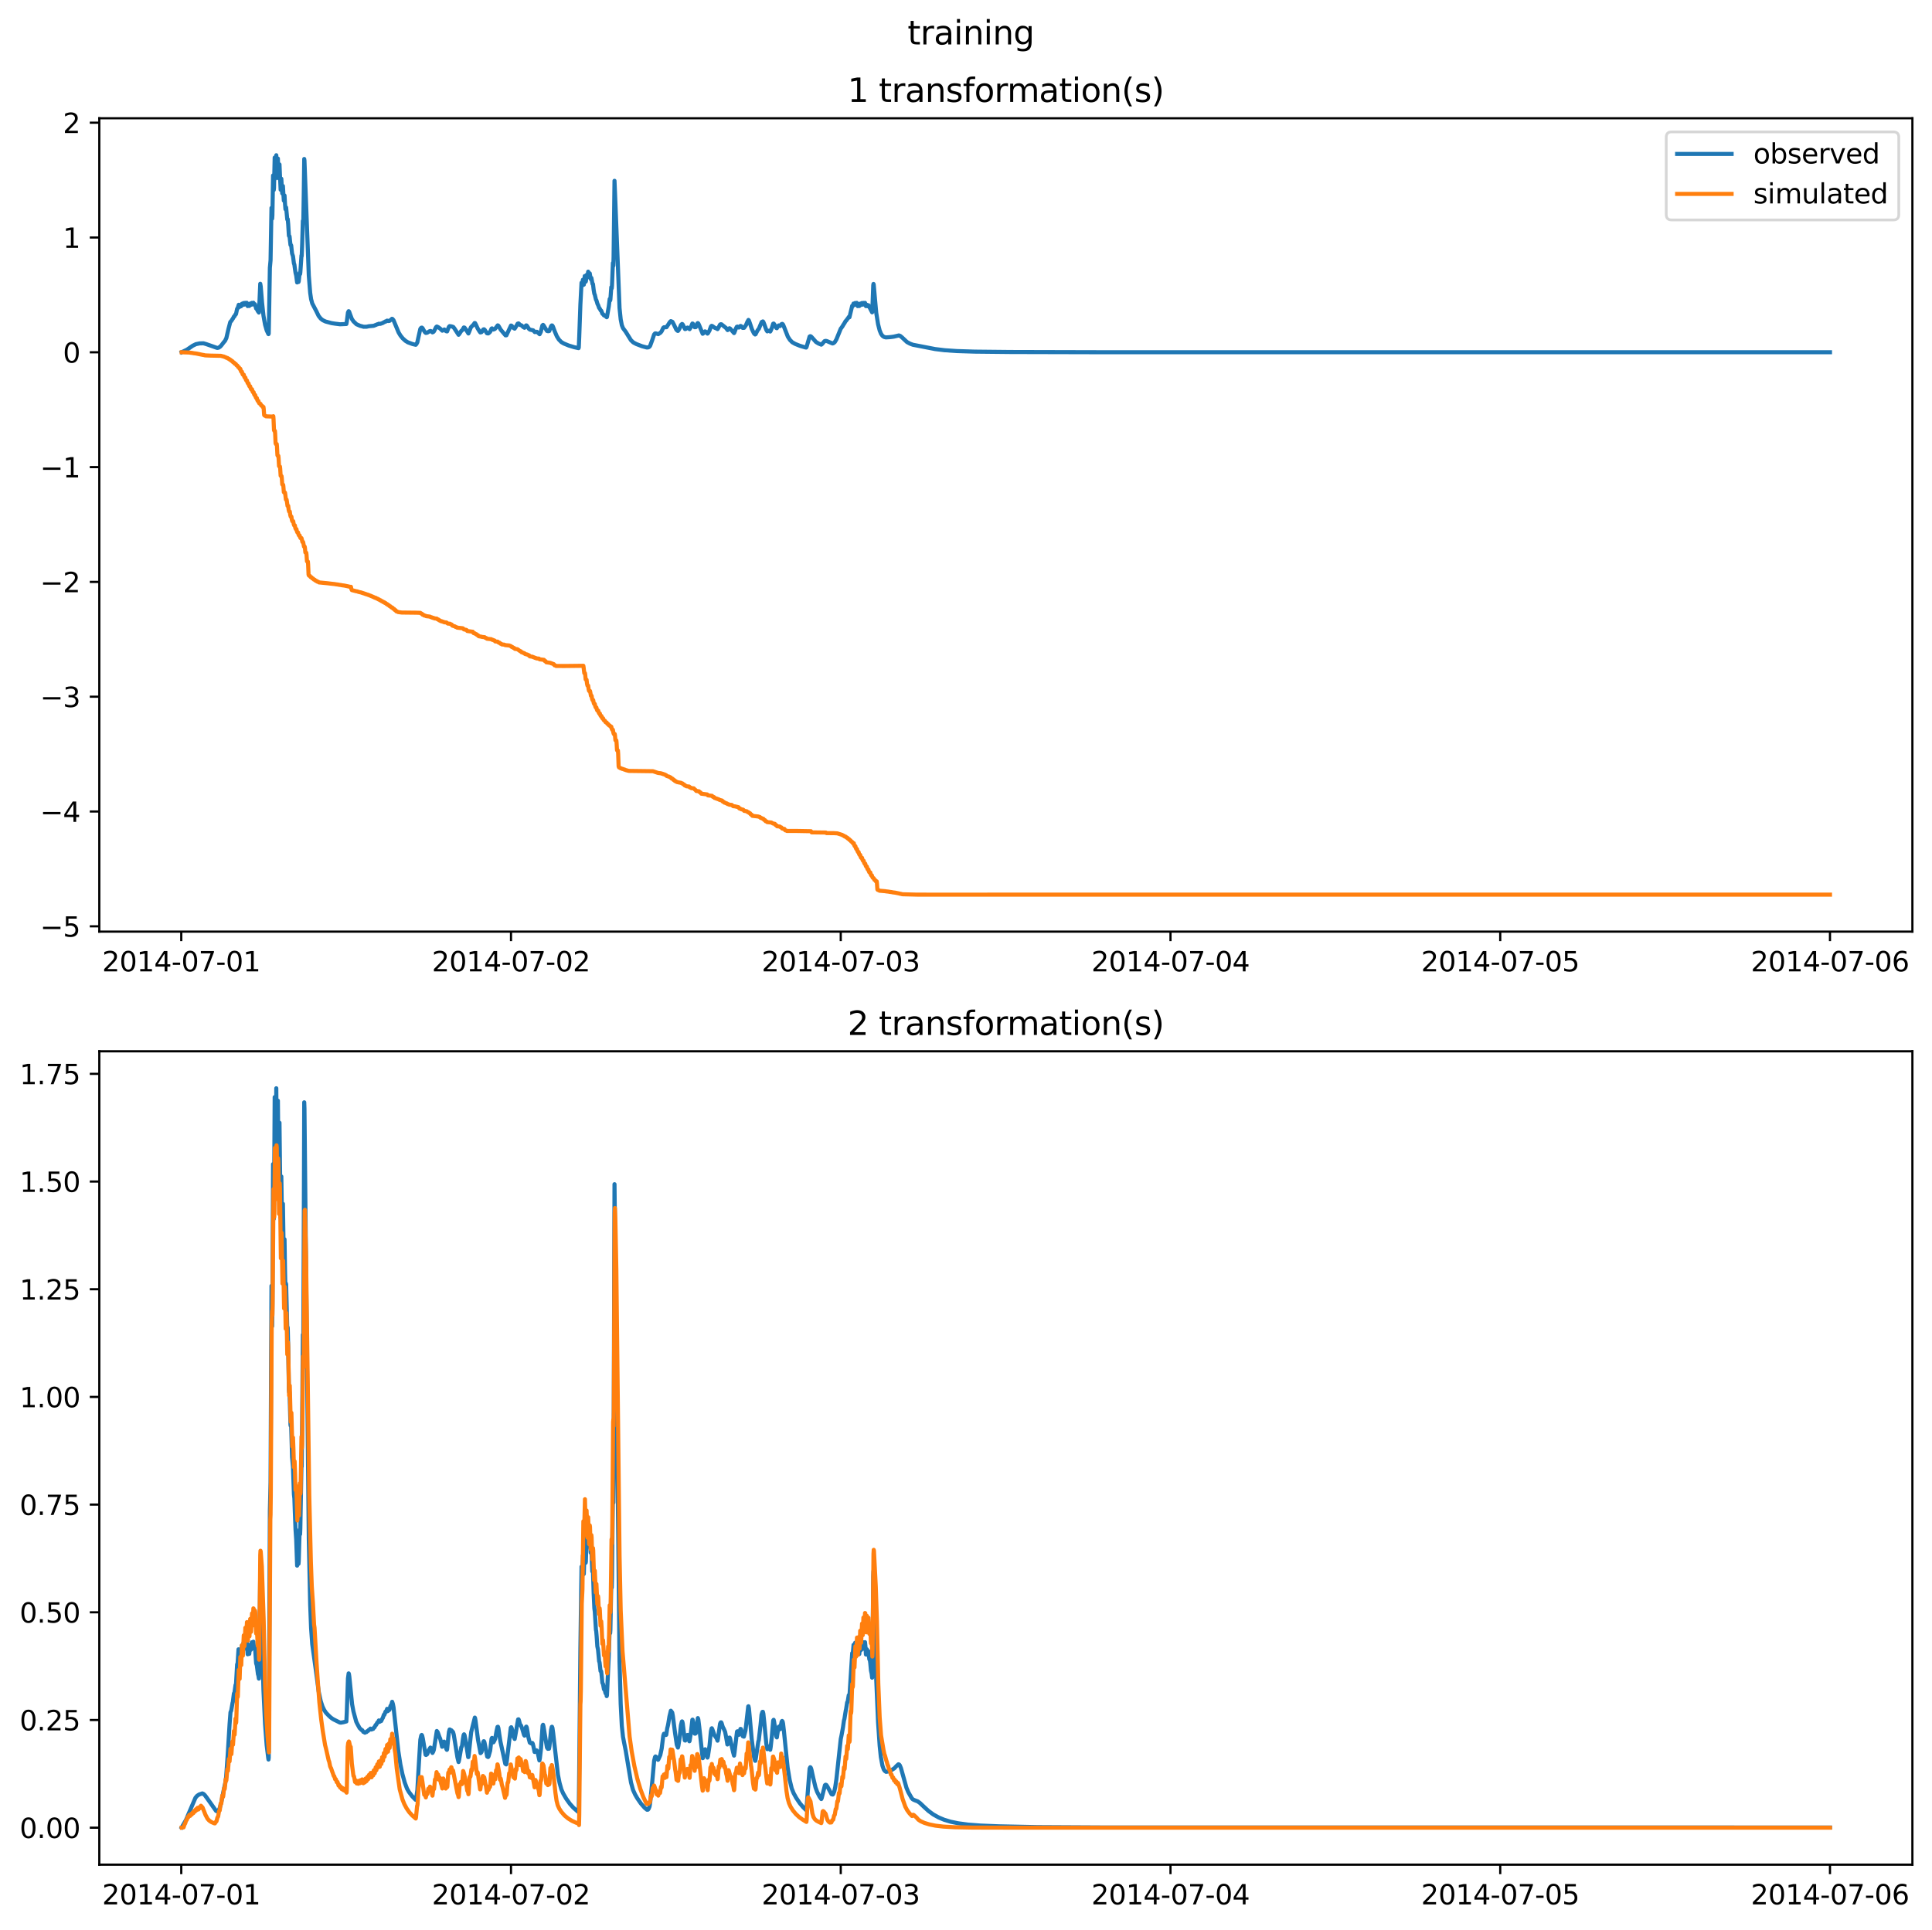 <?xml version="1.0" encoding="utf-8" standalone="no"?>
<!DOCTYPE svg PUBLIC "-//W3C//DTD SVG 1.1//EN"
  "http://www.w3.org/Graphics/SVG/1.1/DTD/svg11.dtd">
<svg xmlns:xlink="http://www.w3.org/1999/xlink" width="709.489pt" height="708.798pt" viewBox="0 0 709.489 708.798" xmlns="http://www.w3.org/2000/svg" version="1.1">
 <defs>
  <style type="text/css">*{stroke-linejoin: round; stroke-linecap: butt}</style>
 </defs>
 <g id="figure_1">
  <g id="patch_1">
   <path d="M 0 708.798 
L 709.489 708.798 
L 709.489 0 
L 0 0 
z
" style="fill: #ffffff"/>
  </g>
  <g id="axes_1">
   <g id="patch_2">
    <path d="M 36.466 342.2 
L 702.289 342.2 
L 702.289 43.44 
L 36.466 43.44 
z
" style="fill: #ffffff"/>
   </g>
   <g id="matplotlib.axis_1">
    <g id="xtick_1">
     <g id="line2d_1">
      <defs>
       <path id="mdf1cd07dcd" d="M 0 0 
L 0 3.5 
" style="stroke: #000000; stroke-width: 0.8"/>
      </defs>
      <g>
       <use xlink:href="#mdf1cd07dcd" x="66.562" y="342.2" style="stroke: #000000; stroke-width: 0.8"/>
      </g>
     </g>
     <g id="text_1">
      <!-- 2014-07-01 -->
      <g transform="translate(37.504 356.798) scale(0.1 -0.1)">
       <defs>
        <path id="DejaVuSans-32" d="M 1228 531 
L 3431 531 
L 3431 0 
L 469 0 
L 469 531 
Q 828 903 1448 1529 
Q 2069 2156 2228 2338 
Q 2531 2678 2651 2914 
Q 2772 3150 2772 3378 
Q 2772 3750 2511 3984 
Q 2250 4219 1831 4219 
Q 1534 4219 1204 4116 
Q 875 4013 500 3803 
L 500 4441 
Q 881 4594 1212 4672 
Q 1544 4750 1819 4750 
Q 2544 4750 2975 4387 
Q 3406 4025 3406 3419 
Q 3406 3131 3298 2873 
Q 3191 2616 2906 2266 
Q 2828 2175 2409 1742 
Q 1991 1309 1228 531 
z
" transform="scale(0.016)"/>
        <path id="DejaVuSans-30" d="M 2034 4250 
Q 1547 4250 1301 3770 
Q 1056 3291 1056 2328 
Q 1056 1369 1301 889 
Q 1547 409 2034 409 
Q 2525 409 2770 889 
Q 3016 1369 3016 2328 
Q 3016 3291 2770 3770 
Q 2525 4250 2034 4250 
z
M 2034 4750 
Q 2819 4750 3233 4129 
Q 3647 3509 3647 2328 
Q 3647 1150 3233 529 
Q 2819 -91 2034 -91 
Q 1250 -91 836 529 
Q 422 1150 422 2328 
Q 422 3509 836 4129 
Q 1250 4750 2034 4750 
z
" transform="scale(0.016)"/>
        <path id="DejaVuSans-31" d="M 794 531 
L 1825 531 
L 1825 4091 
L 703 3866 
L 703 4441 
L 1819 4666 
L 2450 4666 
L 2450 531 
L 3481 531 
L 3481 0 
L 794 0 
L 794 531 
z
" transform="scale(0.016)"/>
        <path id="DejaVuSans-34" d="M 2419 4116 
L 825 1625 
L 2419 1625 
L 2419 4116 
z
M 2253 4666 
L 3047 4666 
L 3047 1625 
L 3713 1625 
L 3713 1100 
L 3047 1100 
L 3047 0 
L 2419 0 
L 2419 1100 
L 313 1100 
L 313 1709 
L 2253 4666 
z
" transform="scale(0.016)"/>
        <path id="DejaVuSans-2d" d="M 313 2009 
L 1997 2009 
L 1997 1497 
L 313 1497 
L 313 2009 
z
" transform="scale(0.016)"/>
        <path id="DejaVuSans-37" d="M 525 4666 
L 3525 4666 
L 3525 4397 
L 1831 0 
L 1172 0 
L 2766 4134 
L 525 4134 
L 525 4666 
z
" transform="scale(0.016)"/>
       </defs>
       <use xlink:href="#DejaVuSans-32"/>
       <use xlink:href="#DejaVuSans-30" x="63.623"/>
       <use xlink:href="#DejaVuSans-31" x="127.246"/>
       <use xlink:href="#DejaVuSans-34" x="190.869"/>
       <use xlink:href="#DejaVuSans-2d" x="254.492"/>
       <use xlink:href="#DejaVuSans-30" x="290.576"/>
       <use xlink:href="#DejaVuSans-37" x="354.199"/>
       <use xlink:href="#DejaVuSans-2d" x="417.822"/>
       <use xlink:href="#DejaVuSans-30" x="453.906"/>
       <use xlink:href="#DejaVuSans-31" x="517.529"/>
      </g>
     </g>
    </g>
    <g id="xtick_2">
     <g id="line2d_2">
      <g>
       <use xlink:href="#mdf1cd07dcd" x="187.655" y="342.2" style="stroke: #000000; stroke-width: 0.8"/>
      </g>
     </g>
     <g id="text_2">
      <!-- 2014-07-02 -->
      <g transform="translate(158.597 356.798) scale(0.1 -0.1)">
       <use xlink:href="#DejaVuSans-32"/>
       <use xlink:href="#DejaVuSans-30" x="63.623"/>
       <use xlink:href="#DejaVuSans-31" x="127.246"/>
       <use xlink:href="#DejaVuSans-34" x="190.869"/>
       <use xlink:href="#DejaVuSans-2d" x="254.492"/>
       <use xlink:href="#DejaVuSans-30" x="290.576"/>
       <use xlink:href="#DejaVuSans-37" x="354.199"/>
       <use xlink:href="#DejaVuSans-2d" x="417.822"/>
       <use xlink:href="#DejaVuSans-30" x="453.906"/>
       <use xlink:href="#DejaVuSans-32" x="517.529"/>
      </g>
     </g>
    </g>
    <g id="xtick_3">
     <g id="line2d_3">
      <g>
       <use xlink:href="#mdf1cd07dcd" x="308.747" y="342.2" style="stroke: #000000; stroke-width: 0.8"/>
      </g>
     </g>
     <g id="text_3">
      <!-- 2014-07-03 -->
      <g transform="translate(279.689 356.798) scale(0.1 -0.1)">
       <defs>
        <path id="DejaVuSans-33" d="M 2597 2516 
Q 3050 2419 3304 2112 
Q 3559 1806 3559 1356 
Q 3559 666 3084 287 
Q 2609 -91 1734 -91 
Q 1441 -91 1130 -33 
Q 819 25 488 141 
L 488 750 
Q 750 597 1062 519 
Q 1375 441 1716 441 
Q 2309 441 2620 675 
Q 2931 909 2931 1356 
Q 2931 1769 2642 2001 
Q 2353 2234 1838 2234 
L 1294 2234 
L 1294 2753 
L 1863 2753 
Q 2328 2753 2575 2939 
Q 2822 3125 2822 3475 
Q 2822 3834 2567 4026 
Q 2313 4219 1838 4219 
Q 1578 4219 1281 4162 
Q 984 4106 628 3988 
L 628 4550 
Q 988 4650 1302 4700 
Q 1616 4750 1894 4750 
Q 2613 4750 3031 4423 
Q 3450 4097 3450 3541 
Q 3450 3153 3228 2886 
Q 3006 2619 2597 2516 
z
" transform="scale(0.016)"/>
       </defs>
       <use xlink:href="#DejaVuSans-32"/>
       <use xlink:href="#DejaVuSans-30" x="63.623"/>
       <use xlink:href="#DejaVuSans-31" x="127.246"/>
       <use xlink:href="#DejaVuSans-34" x="190.869"/>
       <use xlink:href="#DejaVuSans-2d" x="254.492"/>
       <use xlink:href="#DejaVuSans-30" x="290.576"/>
       <use xlink:href="#DejaVuSans-37" x="354.199"/>
       <use xlink:href="#DejaVuSans-2d" x="417.822"/>
       <use xlink:href="#DejaVuSans-30" x="453.906"/>
       <use xlink:href="#DejaVuSans-33" x="517.529"/>
      </g>
     </g>
    </g>
    <g id="xtick_4">
     <g id="line2d_4">
      <g>
       <use xlink:href="#mdf1cd07dcd" x="429.84" y="342.2" style="stroke: #000000; stroke-width: 0.8"/>
      </g>
     </g>
     <g id="text_4">
      <!-- 2014-07-04 -->
      <g transform="translate(400.782 356.798) scale(0.1 -0.1)">
       <use xlink:href="#DejaVuSans-32"/>
       <use xlink:href="#DejaVuSans-30" x="63.623"/>
       <use xlink:href="#DejaVuSans-31" x="127.246"/>
       <use xlink:href="#DejaVuSans-34" x="190.869"/>
       <use xlink:href="#DejaVuSans-2d" x="254.492"/>
       <use xlink:href="#DejaVuSans-30" x="290.576"/>
       <use xlink:href="#DejaVuSans-37" x="354.199"/>
       <use xlink:href="#DejaVuSans-2d" x="417.822"/>
       <use xlink:href="#DejaVuSans-30" x="453.906"/>
       <use xlink:href="#DejaVuSans-34" x="517.529"/>
      </g>
     </g>
    </g>
    <g id="xtick_5">
     <g id="line2d_5">
      <g>
       <use xlink:href="#mdf1cd07dcd" x="550.932" y="342.2" style="stroke: #000000; stroke-width: 0.8"/>
      </g>
     </g>
     <g id="text_5">
      <!-- 2014-07-05 -->
      <g transform="translate(521.874 356.798) scale(0.1 -0.1)">
       <defs>
        <path id="DejaVuSans-35" d="M 691 4666 
L 3169 4666 
L 3169 4134 
L 1269 4134 
L 1269 2991 
Q 1406 3038 1543 3061 
Q 1681 3084 1819 3084 
Q 2600 3084 3056 2656 
Q 3513 2228 3513 1497 
Q 3513 744 3044 326 
Q 2575 -91 1722 -91 
Q 1428 -91 1123 -41 
Q 819 9 494 109 
L 494 744 
Q 775 591 1075 516 
Q 1375 441 1709 441 
Q 2250 441 2565 725 
Q 2881 1009 2881 1497 
Q 2881 1984 2565 2268 
Q 2250 2553 1709 2553 
Q 1456 2553 1204 2497 
Q 953 2441 691 2322 
L 691 4666 
z
" transform="scale(0.016)"/>
       </defs>
       <use xlink:href="#DejaVuSans-32"/>
       <use xlink:href="#DejaVuSans-30" x="63.623"/>
       <use xlink:href="#DejaVuSans-31" x="127.246"/>
       <use xlink:href="#DejaVuSans-34" x="190.869"/>
       <use xlink:href="#DejaVuSans-2d" x="254.492"/>
       <use xlink:href="#DejaVuSans-30" x="290.576"/>
       <use xlink:href="#DejaVuSans-37" x="354.199"/>
       <use xlink:href="#DejaVuSans-2d" x="417.822"/>
       <use xlink:href="#DejaVuSans-30" x="453.906"/>
       <use xlink:href="#DejaVuSans-35" x="517.529"/>
      </g>
     </g>
    </g>
    <g id="xtick_6">
     <g id="line2d_6">
      <g>
       <use xlink:href="#mdf1cd07dcd" x="672.025" y="342.2" style="stroke: #000000; stroke-width: 0.8"/>
      </g>
     </g>
     <g id="text_6">
      <!-- 2014-07-06 -->
      <g transform="translate(642.967 356.798) scale(0.1 -0.1)">
       <defs>
        <path id="DejaVuSans-36" d="M 2113 2584 
Q 1688 2584 1439 2293 
Q 1191 2003 1191 1497 
Q 1191 994 1439 701 
Q 1688 409 2113 409 
Q 2538 409 2786 701 
Q 3034 994 3034 1497 
Q 3034 2003 2786 2293 
Q 2538 2584 2113 2584 
z
M 3366 4563 
L 3366 3988 
Q 3128 4100 2886 4159 
Q 2644 4219 2406 4219 
Q 1781 4219 1451 3797 
Q 1122 3375 1075 2522 
Q 1259 2794 1537 2939 
Q 1816 3084 2150 3084 
Q 2853 3084 3261 2657 
Q 3669 2231 3669 1497 
Q 3669 778 3244 343 
Q 2819 -91 2113 -91 
Q 1303 -91 875 529 
Q 447 1150 447 2328 
Q 447 3434 972 4092 
Q 1497 4750 2381 4750 
Q 2619 4750 2861 4703 
Q 3103 4656 3366 4563 
z
" transform="scale(0.016)"/>
       </defs>
       <use xlink:href="#DejaVuSans-32"/>
       <use xlink:href="#DejaVuSans-30" x="63.623"/>
       <use xlink:href="#DejaVuSans-31" x="127.246"/>
       <use xlink:href="#DejaVuSans-34" x="190.869"/>
       <use xlink:href="#DejaVuSans-2d" x="254.492"/>
       <use xlink:href="#DejaVuSans-30" x="290.576"/>
       <use xlink:href="#DejaVuSans-37" x="354.199"/>
       <use xlink:href="#DejaVuSans-2d" x="417.822"/>
       <use xlink:href="#DejaVuSans-30" x="453.906"/>
       <use xlink:href="#DejaVuSans-36" x="517.529"/>
      </g>
     </g>
    </g>
   </g>
   <g id="matplotlib.axis_2">
    <g id="ytick_1">
     <g id="line2d_7">
      <defs>
       <path id="ma7154a870b" d="M 0 0 
L -3.5 0 
" style="stroke: #000000; stroke-width: 0.8"/>
      </defs>
      <g>
       <use xlink:href="#ma7154a870b" x="36.466" y="340.253" style="stroke: #000000; stroke-width: 0.8"/>
      </g>
     </g>
     <g id="text_7">
      <!-- −5 -->
      <g transform="translate(14.723 344.052) scale(0.1 -0.1)">
       <defs>
        <path id="DejaVuSans-2212" d="M 678 2272 
L 4684 2272 
L 4684 1741 
L 678 1741 
L 678 2272 
z
" transform="scale(0.016)"/>
       </defs>
       <use xlink:href="#DejaVuSans-2212"/>
       <use xlink:href="#DejaVuSans-35" x="83.789"/>
      </g>
     </g>
    </g>
    <g id="ytick_2">
     <g id="line2d_8">
      <g>
       <use xlink:href="#ma7154a870b" x="36.466" y="298.083" style="stroke: #000000; stroke-width: 0.8"/>
      </g>
     </g>
     <g id="text_8">
      <!-- −4 -->
      <g transform="translate(14.723 301.882) scale(0.1 -0.1)">
       <use xlink:href="#DejaVuSans-2212"/>
       <use xlink:href="#DejaVuSans-34" x="83.789"/>
      </g>
     </g>
    </g>
    <g id="ytick_3">
     <g id="line2d_9">
      <g>
       <use xlink:href="#ma7154a870b" x="36.466" y="255.913" style="stroke: #000000; stroke-width: 0.8"/>
      </g>
     </g>
     <g id="text_9">
      <!-- −3 -->
      <g transform="translate(14.723 259.712) scale(0.1 -0.1)">
       <use xlink:href="#DejaVuSans-2212"/>
       <use xlink:href="#DejaVuSans-33" x="83.789"/>
      </g>
     </g>
    </g>
    <g id="ytick_4">
     <g id="line2d_10">
      <g>
       <use xlink:href="#ma7154a870b" x="36.466" y="213.744" style="stroke: #000000; stroke-width: 0.8"/>
      </g>
     </g>
     <g id="text_10">
      <!-- −2 -->
      <g transform="translate(14.723 217.543) scale(0.1 -0.1)">
       <use xlink:href="#DejaVuSans-2212"/>
       <use xlink:href="#DejaVuSans-32" x="83.789"/>
      </g>
     </g>
    </g>
    <g id="ytick_5">
     <g id="line2d_11">
      <g>
       <use xlink:href="#ma7154a870b" x="36.466" y="171.574" style="stroke: #000000; stroke-width: 0.8"/>
      </g>
     </g>
     <g id="text_11">
      <!-- −1 -->
      <g transform="translate(14.723 175.373) scale(0.1 -0.1)">
       <use xlink:href="#DejaVuSans-2212"/>
       <use xlink:href="#DejaVuSans-31" x="83.789"/>
      </g>
     </g>
    </g>
    <g id="ytick_6">
     <g id="line2d_12">
      <g>
       <use xlink:href="#ma7154a870b" x="36.466" y="129.404" style="stroke: #000000; stroke-width: 0.8"/>
      </g>
     </g>
     <g id="text_12">
      <!-- 0 -->
      <g transform="translate(23.103 133.204) scale(0.1 -0.1)">
       <use xlink:href="#DejaVuSans-30"/>
      </g>
     </g>
    </g>
    <g id="ytick_7">
     <g id="line2d_13">
      <g>
       <use xlink:href="#ma7154a870b" x="36.466" y="87.235" style="stroke: #000000; stroke-width: 0.8"/>
      </g>
     </g>
     <g id="text_13">
      <!-- 1 -->
      <g transform="translate(23.103 91.034) scale(0.1 -0.1)">
       <use xlink:href="#DejaVuSans-31"/>
      </g>
     </g>
    </g>
    <g id="ytick_8">
     <g id="line2d_14">
      <g>
       <use xlink:href="#ma7154a870b" x="36.466" y="45.065" style="stroke: #000000; stroke-width: 0.8"/>
      </g>
     </g>
     <g id="text_14">
      <!-- 2 -->
      <g transform="translate(23.103 48.864) scale(0.1 -0.1)">
       <use xlink:href="#DejaVuSans-32"/>
      </g>
     </g>
    </g>
   </g>
   <g id="line2d_15">
    <path d="M 66.73 129.375 
L 68.664 128.433 
L 70.767 126.992 
L 71.944 126.417 
L 73.29 126.138 
L 74.719 126.098 
L 75.728 126.393 
L 79.765 127.803 
L 80.269 127.713 
L 80.858 127.339 
L 81.362 126.778 
L 82.203 125.675 
L 82.624 125.203 
L 83.128 124.174 
L 83.885 120.886 
L 84.558 118.302 
L 84.81 117.998 
L 84.894 117.959 
L 85.399 117.184 
L 85.567 116.957 
L 85.903 116.262 
L 86.071 116.243 
L 86.492 115.431 
L 86.576 115.49 
L 86.66 115.389 
L 87.081 113.41 
L 87.165 113.435 
L 87.249 113.341 
L 87.669 111.948 
L 87.922 112.763 
L 88.006 112.642 
L 88.258 112.081 
L 88.342 112.163 
L 88.51 112.498 
L 88.847 111.566 
L 88.931 111.653 
L 89.099 112.041 
L 89.435 111.307 
L 89.519 111.438 
L 89.687 111.892 
L 90.024 111.239 
L 90.108 111.387 
L 90.276 111.855 
L 90.612 111.217 
L 90.781 111.717 
L 90.949 112.43 
L 91.117 112.164 
L 91.285 111.916 
L 91.453 112.269 
L 91.537 112.392 
L 91.874 111.494 
L 91.958 111.594 
L 92.126 111.984 
L 92.462 111.258 
L 92.547 111.387 
L 92.715 111.849 
L 93.051 111.195 
L 93.388 111.866 
L 93.472 111.777 
L 93.64 111.754 
L 93.808 112.347 
L 94.06 113.312 
L 94.313 113.514 
L 94.733 114.38 
L 94.901 114.509 
L 95.069 114.81 
L 95.153 113.898 
L 95.574 104.231 
L 95.742 105.192 
L 96.247 111.262 
L 96.751 115.945 
L 97.34 119.266 
L 97.928 121.332 
L 98.517 122.61 
L 98.601 122.731 
L 98.685 122.547 
L 98.853 113.644 
L 99.106 98.367 
L 99.358 95.584 
L 99.694 76.365 
L 99.778 76.884 
L 99.947 80.318 
L 100.031 79.09 
L 100.283 64.445 
L 100.367 64.846 
L 100.535 69.808 
L 100.619 69.072 
L 100.872 57.886 
L 101.124 65.538 
L 101.208 65.206 
L 101.46 57.02 
L 101.713 64.816 
L 101.797 64.662 
L 102.049 58.236 
L 102.301 65.461 
L 102.385 65.374 
L 102.638 60.393 
L 102.806 64.327 
L 103.058 69.706 
L 103.31 65.655 
L 103.479 68.608 
L 103.647 71.041 
L 103.899 68.332 
L 104.067 71.259 
L 104.235 73.695 
L 104.488 71.802 
L 104.656 74.733 
L 104.824 76.845 
L 104.908 76.634 
L 104.992 76.122 
L 105.076 76.222 
L 105.497 80.619 
L 105.581 80.381 
L 105.665 80.478 
L 105.833 82.347 
L 106.085 86.513 
L 106.169 86.761 
L 106.254 86.671 
L 106.338 86.812 
L 106.506 88.462 
L 106.674 89.975 
L 106.758 90.073 
L 106.842 89.98 
L 106.926 90.099 
L 107.094 91.661 
L 107.263 93.135 
L 107.599 94.14 
L 107.935 96.771 
L 108.104 97.177 
L 108.272 98.486 
L 108.524 100.195 
L 108.776 101.207 
L 109.113 103.751 
L 109.449 102.91 
L 109.617 103.576 
L 109.701 103.301 
L 110.038 100.226 
L 110.122 100.372 
L 110.206 100.682 
L 110.29 100.084 
L 110.71 93.839 
L 110.795 94.062 
L 110.963 89.812 
L 111.215 81.144 
L 111.299 81.291 
L 111.383 81.709 
L 111.551 71.356 
L 111.72 58.394 
L 111.804 58.979 
L 113.401 101.172 
L 113.906 107.55 
L 114.242 109.872 
L 114.663 111.44 
L 116.176 114.334 
L 117.017 116.057 
L 117.774 117.012 
L 118.531 117.61 
L 119.54 118.093 
L 121.727 118.683 
L 123.072 118.893 
L 124.081 119.011 
L 124.838 119.114 
L 127.192 119.006 
L 127.361 118.086 
L 127.781 114.792 
L 128.033 114.297 
L 128.202 114.436 
L 128.538 115.393 
L 129.211 117.166 
L 129.799 118.028 
L 130.893 119.088 
L 132.238 119.683 
L 133.163 119.914 
L 133.499 120.028 
L 134.677 120.006 
L 135.434 119.832 
L 137.115 119.682 
L 137.452 119.594 
L 137.704 119.462 
L 138.04 119.354 
L 138.293 119.23 
L 138.545 119.118 
L 138.797 119.08 
L 139.134 118.903 
L 139.638 118.962 
L 140.647 118.6 
L 140.984 118.34 
L 141.236 118.287 
L 141.572 118.042 
L 141.74 118.08 
L 142.161 117.769 
L 142.581 117.919 
L 142.834 117.818 
L 143.002 117.874 
L 143.506 117.491 
L 143.675 117.396 
L 143.927 117.1 
L 144.095 117.13 
L 144.515 117.615 
L 145.02 118.842 
L 146.365 122.086 
L 147.038 123.217 
L 147.879 124.27 
L 148.888 125.19 
L 149.813 125.758 
L 151.495 126.369 
L 152.672 126.651 
L 152.925 126.367 
L 153.261 125.736 
L 153.597 124.166 
L 154.354 120.798 
L 154.691 120.381 
L 154.943 120.341 
L 155.195 120.564 
L 155.616 121.345 
L 156.12 122.101 
L 156.372 122.289 
L 156.877 122.211 
L 157.802 121.627 
L 158.138 121.574 
L 158.391 121.722 
L 158.811 122.088 
L 159.232 121.88 
L 159.4 121.632 
L 160.157 120.129 
L 160.409 119.94 
L 160.913 120.167 
L 161.586 120.656 
L 162.007 121.06 
L 162.427 121.471 
L 163.184 121.019 
L 163.52 121.423 
L 163.857 121.681 
L 164.193 121.735 
L 164.529 120.827 
L 164.866 120.029 
L 165.118 119.789 
L 165.791 119.891 
L 166.127 119.992 
L 166.463 120.109 
L 166.884 120.658 
L 168.398 122.978 
L 168.65 122.681 
L 169.407 121.523 
L 169.743 121.299 
L 170.332 120.281 
L 170.584 120.332 
L 170.92 120.765 
L 172.014 122.491 
L 172.266 121.909 
L 172.939 120.189 
L 173.275 119.861 
L 173.779 119.347 
L 173.948 119.169 
L 174.284 118.652 
L 174.452 118.667 
L 174.704 119.106 
L 175.377 120.572 
L 176.05 121.663 
L 176.386 122.106 
L 176.807 122.015 
L 176.975 121.821 
L 177.48 121.022 
L 177.732 120.943 
L 177.984 121.129 
L 178.489 121.905 
L 178.825 122.405 
L 179.245 122.489 
L 179.498 122.352 
L 180.002 121.869 
L 180.507 120.696 
L 180.675 120.615 
L 180.927 120.823 
L 181.18 121.05 
L 181.768 120.819 
L 182.777 119.51 
L 182.945 119.574 
L 183.198 119.928 
L 183.87 121.095 
L 185.636 123.176 
L 185.973 123.158 
L 186.309 122.431 
L 187.655 119.57 
L 187.907 119.659 
L 188.243 120.084 
L 188.58 120.49 
L 189 120.72 
L 189.336 120.222 
L 189.757 119.482 
L 190.093 118.889 
L 190.43 118.794 
L 190.682 119.02 
L 190.934 119.329 
L 191.523 119.521 
L 191.859 119.838 
L 192.196 120.159 
L 192.616 120.394 
L 192.952 119.806 
L 193.205 119.521 
L 193.373 119.541 
L 193.625 119.849 
L 194.214 120.762 
L 194.634 121.093 
L 195.812 121.338 
L 196.4 121.984 
L 197.157 121.865 
L 197.577 122.211 
L 198.166 122.763 
L 198.587 121.926 
L 198.839 120.891 
L 199.175 119.558 
L 199.428 119.329 
L 199.596 119.496 
L 200.857 121.559 
L 201.278 121.673 
L 201.698 121.598 
L 201.95 120.899 
L 202.371 119.826 
L 202.623 119.535 
L 202.791 119.555 
L 203.043 119.925 
L 203.716 121.715 
L 204.473 123.498 
L 205.23 124.711 
L 206.155 125.657 
L 207.08 126.188 
L 208.846 126.918 
L 210.864 127.526 
L 212.462 127.879 
L 212.546 127.638 
L 212.714 123.704 
L 213.135 111.861 
L 213.555 103.852 
L 213.639 104.116 
L 213.807 104.928 
L 214.06 102.752 
L 214.144 102.791 
L 214.396 104.568 
L 214.564 103.045 
L 214.732 101.394 
L 214.816 101.537 
L 215.069 103.473 
L 215.153 103.345 
L 215.405 100.998 
L 215.489 101.086 
L 215.657 101.919 
L 215.741 101.711 
L 215.994 99.786 
L 216.078 100.072 
L 216.33 101.403 
L 216.582 100.412 
L 216.919 102.49 
L 217.003 102.29 
L 217.087 102.014 
L 217.171 102.082 
L 217.591 104.305 
L 217.675 104.197 
L 217.76 104.334 
L 218.012 106.458 
L 218.264 107.923 
L 218.432 108.272 
L 218.853 110.068 
L 219.021 110.301 
L 219.441 111.729 
L 219.61 111.972 
L 220.03 113.138 
L 220.198 113.264 
L 220.619 114.07 
L 220.787 114.119 
L 220.955 114.535 
L 221.207 115.221 
L 221.544 115.483 
L 221.796 115.862 
L 222.048 115.842 
L 222.805 116.525 
L 222.889 116.442 
L 223.562 112.566 
L 223.898 109.817 
L 224.066 110.368 
L 224.151 110.042 
L 224.487 105.46 
L 224.571 105.537 
L 224.655 105.9 
L 224.739 104.939 
L 225.076 96.581 
L 225.244 97.596 
L 225.328 94.306 
L 225.664 66.411 
L 225.916 72.488 
L 227.514 113.184 
L 227.935 117.292 
L 228.355 119.448 
L 228.776 120.501 
L 229.196 121.088 
L 229.785 121.868 
L 231.719 124.98 
L 232.56 125.771 
L 233.653 126.36 
L 235.755 127.168 
L 237.521 127.641 
L 238.11 127.594 
L 238.53 127.337 
L 238.783 126.934 
L 239.539 124.87 
L 240.212 122.862 
L 240.548 122.478 
L 240.801 122.444 
L 241.726 122.738 
L 242.567 122.197 
L 242.987 121.661 
L 243.576 120.397 
L 243.828 120.209 
L 244.753 120.192 
L 245.258 119.423 
L 245.426 119.199 
L 245.846 118.512 
L 246.099 118.192 
L 246.351 117.954 
L 246.939 118.214 
L 247.528 119.322 
L 248.369 121.086 
L 248.79 121.495 
L 248.958 121.562 
L 249.21 121.257 
L 249.63 120.492 
L 250.051 119.392 
L 250.471 118.998 
L 250.64 119.087 
L 250.892 119.528 
L 251.565 120.88 
L 251.901 120.796 
L 252.153 120.545 
L 252.49 120.314 
L 252.742 120.424 
L 253.246 120.902 
L 253.751 120.035 
L 254.255 118.841 
L 254.424 118.876 
L 254.676 119.313 
L 255.096 120.193 
L 255.517 120.166 
L 255.685 119.876 
L 256.106 118.759 
L 256.274 118.676 
L 256.442 118.803 
L 256.778 119.526 
L 258.04 122.601 
L 258.208 122.513 
L 258.881 121.725 
L 259.133 121.812 
L 259.637 122.376 
L 259.806 122.541 
L 259.974 122.41 
L 260.562 121.367 
L 261.067 119.963 
L 261.319 119.686 
L 261.571 119.749 
L 262.497 120.406 
L 263.253 120.716 
L 263.506 120.888 
L 263.674 120.651 
L 264.431 119.226 
L 264.683 119.092 
L 264.935 119.121 
L 266.617 120.477 
L 267.206 121.249 
L 267.542 120.825 
L 267.878 120.57 
L 268.131 120.698 
L 269.56 122.348 
L 269.644 122.242 
L 270.233 120.691 
L 270.569 120.046 
L 270.822 119.965 
L 271.074 120.076 
L 271.326 120.315 
L 271.578 120.043 
L 271.915 119.734 
L 272.167 119.796 
L 272.503 120.262 
L 272.756 120.447 
L 273.26 120.415 
L 273.933 119.437 
L 274.438 118.261 
L 274.858 117.517 
L 275.026 117.728 
L 275.363 118.666 
L 276.119 120.9 
L 276.876 122.467 
L 277.297 122.857 
L 277.465 122.778 
L 278.138 121.46 
L 278.474 120.969 
L 278.642 120.845 
L 279.399 119.016 
L 279.735 118.259 
L 280.156 118.061 
L 280.324 118.242 
L 280.66 119.089 
L 281.417 121.185 
L 281.754 121.717 
L 282.09 121.562 
L 282.426 121.465 
L 282.679 121.659 
L 282.847 121.777 
L 283.015 121.509 
L 283.435 120.487 
L 283.94 118.907 
L 284.108 118.844 
L 284.276 119.03 
L 285.117 120.497 
L 285.285 120.568 
L 285.622 119.942 
L 285.958 119.533 
L 286.21 119.556 
L 286.463 119.766 
L 286.715 119.405 
L 287.051 119.013 
L 287.304 118.969 
L 287.556 119.208 
L 287.976 120.218 
L 289.322 123.667 
L 290.079 124.843 
L 290.92 125.699 
L 292.013 126.316 
L 293.779 127.033 
L 295.797 127.625 
L 296.049 127.666 
L 296.217 127.354 
L 297.311 123.615 
L 297.563 123.484 
L 297.815 123.573 
L 298.236 124.006 
L 299.665 125.624 
L 300.59 126.183 
L 301.599 126.601 
L 301.852 126.403 
L 302.777 125.326 
L 303.197 125.197 
L 303.702 125.308 
L 305.72 126.159 
L 306.056 126.07 
L 306.561 125.659 
L 307.149 124.668 
L 308.747 120.729 
L 308.999 120.412 
L 309.42 119.807 
L 309.672 119.359 
L 310.008 118.855 
L 310.177 118.586 
L 310.513 117.951 
L 310.681 117.861 
L 311.186 117.143 
L 311.354 116.972 
L 311.69 116.431 
L 311.943 116.537 
L 312.952 112.315 
L 313.12 112.49 
L 313.456 111.5 
L 313.54 111.594 
L 313.709 112.001 
L 314.045 111.297 
L 314.213 111.749 
L 314.297 111.895 
L 314.634 111.251 
L 314.802 111.742 
L 314.97 112.443 
L 315.138 112.193 
L 315.306 111.924 
L 315.474 112.301 
L 315.559 112.407 
L 315.895 111.525 
L 315.979 111.619 
L 316.147 112.025 
L 316.484 111.31 
L 316.568 111.434 
L 316.736 111.905 
L 317.072 111.256 
L 317.324 111.874 
L 317.409 111.742 
L 317.661 111.242 
L 317.829 111.712 
L 317.997 112.453 
L 318.165 112.19 
L 318.334 111.939 
L 318.502 112.289 
L 318.586 112.479 
L 318.67 112.408 
L 318.922 112.124 
L 320.268 114.721 
L 320.436 111.541 
L 320.688 104.764 
L 320.772 104.294 
L 320.856 104.564 
L 321.277 109.358 
L 321.781 114.897 
L 322.454 119.087 
L 323.043 121.388 
L 323.547 122.617 
L 324.052 123.333 
L 324.64 123.757 
L 325.313 123.936 
L 326.575 123.857 
L 327.416 123.767 
L 328.256 123.646 
L 330.106 123.208 
L 330.611 123.402 
L 331.284 123.96 
L 333.05 125.622 
L 334.143 126.218 
L 335.236 126.634 
L 340.366 127.625 
L 343.393 128.217 
L 346.925 128.647 
L 351.382 128.95 
L 357.941 129.159 
L 371.059 129.298 
L 405.789 129.384 
L 564.219 129.387 
L 580.028 129.387 
L 617.953 129.387 
L 629.39 129.387 
L 672.025 129.387 
L 672.025 129.387 
" clip-path="url(#p0b956448a8)" style="fill: none; stroke: #1f77b4; stroke-width: 1.5; stroke-linecap: square"/>
   </g>
   <g id="line2d_16">
    <path d="M 66.73 129.398 
L 69.589 129.493 
L 69.926 129.562 
L 70.767 129.668 
L 71.103 129.744 
L 71.944 129.839 
L 74.13 130.284 
L 74.551 130.367 
L 74.887 130.41 
L 75.14 130.496 
L 75.476 130.54 
L 77.326 130.622 
L 81.11 130.699 
L 81.446 130.786 
L 81.783 130.893 
L 82.119 130.948 
L 82.287 130.986 
L 82.54 131.158 
L 82.876 131.21 
L 83.128 131.424 
L 83.549 131.487 
L 83.801 131.745 
L 84.137 131.818 
L 84.39 132.119 
L 84.726 132.203 
L 84.978 132.546 
L 85.315 132.641 
L 85.567 133.027 
L 85.903 133.133 
L 86.156 133.562 
L 86.576 133.677 
L 86.828 134.15 
L 87.165 134.275 
L 87.417 134.791 
L 87.753 134.928 
L 88.006 135.486 
L 88.258 135.474 
L 88.426 136.206 
L 88.594 136.552 
L 88.847 136.546 
L 89.015 137.278 
L 89.183 137.623 
L 89.519 137.618 
L 89.687 138.349 
L 89.856 138.696 
L 90.108 138.69 
L 90.276 139.421 
L 90.444 139.768 
L 90.697 139.762 
L 90.865 140.494 
L 91.033 140.84 
L 91.285 140.834 
L 91.453 141.566 
L 91.622 141.912 
L 91.874 141.906 
L 92.042 142.638 
L 92.21 142.983 
L 92.547 142.978 
L 92.715 143.709 
L 92.883 144.056 
L 93.135 144.05 
L 93.303 144.781 
L 93.472 145.128 
L 93.724 145.122 
L 93.892 145.855 
L 94.06 146.201 
L 94.313 146.195 
L 94.481 146.928 
L 94.649 147.275 
L 94.901 147.272 
L 95.069 147.891 
L 95.238 148.182 
L 95.658 148.333 
L 95.91 148.936 
L 96.247 149.056 
L 96.499 149.531 
L 96.751 149.474 
L 96.835 150.109 
L 97.003 152.459 
L 97.172 152.65 
L 97.424 152.705 
L 97.676 152.921 
L 100.283 153.021 
L 100.367 152.879 
L 100.451 153.975 
L 100.619 158.013 
L 100.788 158.337 
L 100.872 158.379 
L 100.956 158.254 
L 101.04 159.24 
L 101.208 162.876 
L 101.376 163.174 
L 101.629 163.093 
L 101.713 163.975 
L 101.881 167.252 
L 102.049 167.513 
L 102.133 167.547 
L 102.217 167.447 
L 102.301 168.24 
L 102.469 171.19 
L 102.638 171.425 
L 102.722 171.456 
L 102.806 171.365 
L 102.89 172.084 
L 103.058 174.734 
L 103.226 174.946 
L 103.394 174.891 
L 103.479 175.539 
L 103.647 177.924 
L 103.815 178.114 
L 103.983 178.066 
L 104.067 178.648 
L 104.235 180.795 
L 104.404 180.971 
L 104.656 180.923 
L 104.74 181.444 
L 104.992 183.503 
L 105.244 183.494 
L 105.329 183.962 
L 105.581 185.816 
L 105.833 185.807 
L 106.001 187.227 
L 106.169 187.898 
L 106.422 187.89 
L 106.59 189.168 
L 106.758 189.771 
L 107.01 189.764 
L 107.179 190.914 
L 107.347 191.457 
L 107.683 191.451 
L 107.851 192.484 
L 108.02 192.975 
L 108.272 192.969 
L 108.44 193.899 
L 108.608 194.341 
L 108.86 194.335 
L 109.029 195.173 
L 109.197 195.568 
L 109.449 195.564 
L 109.617 196.317 
L 109.785 196.672 
L 110.038 196.668 
L 110.206 197.345 
L 110.374 197.663 
L 110.71 197.649 
L 110.795 197.936 
L 111.047 199.081 
L 111.299 199.068 
L 111.383 199.41 
L 111.635 200.783 
L 111.888 200.761 
L 111.972 201.226 
L 112.14 202.942 
L 112.392 203.104 
L 112.476 203.018 
L 112.56 203.689 
L 112.729 206.171 
L 112.897 206.366 
L 112.981 206.406 
L 113.065 206.274 
L 113.149 207.309 
L 113.317 211.135 
L 113.485 211.446 
L 113.822 211.553 
L 114.074 211.977 
L 114.41 212.072 
L 114.663 212.453 
L 114.999 212.539 
L 115.251 212.882 
L 115.588 212.959 
L 115.84 213.268 
L 116.176 213.337 
L 116.429 213.616 
L 116.849 213.678 
L 117.101 213.929 
L 119.288 214.143 
L 120.213 214.229 
L 121.138 214.345 
L 121.979 214.445 
L 122.904 214.539 
L 123.24 214.607 
L 124.081 214.711 
L 124.417 214.786 
L 125.258 214.901 
L 125.595 214.983 
L 126.436 215.087 
L 128.117 215.438 
L 128.37 215.523 
L 128.706 215.565 
L 128.874 215.541 
L 129.043 216.368 
L 129.211 216.758 
L 130.808 217.172 
L 131.145 217.226 
L 131.313 217.255 
L 131.565 217.387 
L 132.07 217.504 
L 132.322 217.562 
L 132.574 217.595 
L 132.827 217.741 
L 133.163 217.779 
L 133.415 217.932 
L 133.752 217.971 
L 134.004 218.131 
L 134.34 218.173 
L 134.593 218.341 
L 135.013 218.385 
L 135.265 218.562 
L 135.602 218.607 
L 135.854 218.793 
L 136.19 218.841 
L 136.443 219.036 
L 136.779 219.086 
L 137.031 219.291 
L 137.368 219.344 
L 137.62 219.559 
L 138.04 219.614 
L 138.293 219.84 
L 138.629 219.898 
L 138.881 220.135 
L 139.218 220.197 
L 139.47 220.446 
L 139.806 220.51 
L 140.059 220.771 
L 140.395 220.839 
L 140.647 221.113 
L 141.068 221.183 
L 141.32 221.472 
L 141.656 221.546 
L 141.909 221.849 
L 142.245 221.927 
L 142.497 222.245 
L 142.834 222.327 
L 143.086 222.66 
L 143.422 222.747 
L 143.675 223.096 
L 144.095 223.187 
L 144.347 223.555 
L 144.684 223.65 
L 144.936 224.038 
L 145.272 224.138 
L 145.525 224.544 
L 145.861 224.598 
L 146.113 224.801 
L 147.122 224.944 
L 147.543 224.996 
L 152.841 225.056 
L 154.354 225.109 
L 154.606 225.35 
L 154.943 225.436 
L 155.195 225.791 
L 155.531 225.853 
L 155.784 226.09 
L 156.204 226.136 
L 156.457 226.318 
L 157.466 226.436 
L 157.802 226.487 
L 157.97 226.527 
L 158.222 226.705 
L 158.559 226.748 
L 158.811 226.922 
L 159.232 226.965 
L 159.484 227.139 
L 160.409 227.237 
L 160.661 227.489 
L 160.997 227.56 
L 161.25 227.852 
L 161.586 227.912 
L 161.838 228.149 
L 162.259 228.189 
L 162.511 228.349 
L 162.847 228.393 
L 163.1 228.569 
L 163.941 228.643 
L 164.445 229.045 
L 165.286 229.117 
L 165.538 229.31 
L 165.875 229.405 
L 166.127 229.81 
L 166.548 229.944 
L 166.8 230.008 
L 167.052 230.063 
L 167.304 230.3 
L 167.641 230.35 
L 167.893 230.551 
L 169.491 230.722 
L 169.911 230.774 
L 170.079 230.846 
L 170.332 231.175 
L 170.752 231.28 
L 171.089 231.33 
L 171.341 231.414 
L 171.593 231.777 
L 173.191 231.999 
L 173.527 232.046 
L 173.611 232.032 
L 173.779 232.395 
L 173.948 232.566 
L 174.368 232.629 
L 174.62 232.868 
L 174.957 232.943 
L 175.209 233.251 
L 175.545 233.339 
L 175.798 233.699 
L 176.807 233.877 
L 177.059 233.956 
L 177.984 234.049 
L 178.236 234.293 
L 178.573 234.356 
L 178.825 234.612 
L 180.423 234.79 
L 180.675 234.991 
L 181.011 235.03 
L 181.264 235.188 
L 181.6 235.267 
L 181.852 235.603 
L 182.777 235.694 
L 183.03 235.995 
L 183.45 236.074 
L 183.702 236.397 
L 184.039 236.459 
L 184.291 236.704 
L 185.216 236.793 
L 185.468 236.959 
L 187.066 237.1 
L 187.318 237.262 
L 187.655 237.335 
L 187.907 237.638 
L 188.243 237.701 
L 188.496 237.951 
L 188.832 238.026 
L 189.084 238.337 
L 190.009 238.465 
L 190.766 239.003 
L 190.934 239.138 
L 191.271 239.226 
L 191.523 239.58 
L 191.859 239.632 
L 192.112 239.831 
L 192.532 239.902 
L 192.784 240.202 
L 193.205 240.322 
L 193.457 240.38 
L 193.709 240.426 
L 193.962 240.624 
L 194.298 240.715 
L 194.55 241.099 
L 195.559 241.223 
L 195.812 241.404 
L 196.148 241.449 
L 196.4 241.637 
L 196.737 241.678 
L 196.989 241.841 
L 197.914 241.921 
L 198.166 242.185 
L 199.764 242.369 
L 200.016 242.759 
L 200.353 242.858 
L 200.605 243.26 
L 201.698 243.42 
L 202.034 243.477 
L 202.203 243.513 
L 202.455 243.678 
L 202.791 243.715 
L 203.043 243.864 
L 203.38 243.963 
L 203.632 244.386 
L 203.968 244.437 
L 204.221 244.623 
L 207.416 244.632 
L 214.228 244.556 
L 214.312 245.1 
L 214.564 247.253 
L 214.816 247.243 
L 214.9 247.736 
L 215.069 249.553 
L 215.321 249.718 
L 215.405 249.662 
L 215.573 251.146 
L 215.741 251.847 
L 215.994 251.839 
L 216.162 253.175 
L 216.33 253.804 
L 216.666 253.798 
L 216.75 254.156 
L 217.003 255.568 
L 217.255 255.562 
L 217.423 256.642 
L 217.591 257.154 
L 217.844 257.148 
L 218.012 258.122 
L 218.18 258.582 
L 218.432 258.577 
L 218.6 259.453 
L 218.769 259.867 
L 219.021 259.862 
L 219.189 260.651 
L 219.357 261.023 
L 219.694 261.02 
L 219.862 261.728 
L 220.03 262.064 
L 220.282 262.061 
L 220.451 262.698 
L 220.619 263.001 
L 220.871 262.998 
L 221.039 263.573 
L 221.207 263.844 
L 221.46 263.841 
L 221.628 264.359 
L 221.796 264.603 
L 222.132 264.74 
L 222.385 265.286 
L 222.805 265.407 
L 223.057 265.899 
L 223.394 266.007 
L 223.646 266.448 
L 223.982 266.548 
L 224.235 266.941 
L 224.487 266.924 
L 224.655 267.702 
L 224.823 268.067 
L 225.076 268.051 
L 225.244 269.129 
L 225.412 269.633 
L 225.748 269.608 
L 225.832 270.093 
L 226.001 271.888 
L 226.253 272.059 
L 226.337 271.961 
L 226.421 272.727 
L 226.589 275.56 
L 226.757 275.782 
L 226.842 275.831 
L 226.926 275.671 
L 227.01 276.92 
L 227.178 281.541 
L 227.346 281.916 
L 227.598 281.977 
L 227.851 282.189 
L 228.187 282.237 
L 228.439 282.427 
L 228.86 282.47 
L 229.112 282.642 
L 229.448 282.68 
L 229.701 282.835 
L 230.121 282.953 
L 230.373 283.011 
L 230.71 283.115 
L 231.046 283.168 
L 239.792 283.283 
L 241.053 283.705 
L 241.305 283.798 
L 241.642 283.902 
L 241.978 283.956 
L 242.735 284.044 
L 242.987 284.165 
L 243.324 284.207 
L 243.576 284.377 
L 243.996 284.427 
L 244.249 284.634 
L 244.585 284.71 
L 244.837 285.028 
L 245.258 285.164 
L 245.51 285.229 
L 245.762 285.279 
L 246.014 285.491 
L 246.351 285.582 
L 246.603 285.961 
L 247.024 286.057 
L 247.276 286.445 
L 247.612 286.533 
L 247.865 286.887 
L 248.201 286.952 
L 248.453 287.209 
L 248.874 287.318 
L 249.21 287.371 
L 249.462 287.448 
L 249.799 287.488 
L 250.051 287.528 
L 250.303 287.704 
L 250.64 287.775 
L 250.892 288.068 
L 251.228 288.159 
L 251.48 288.533 
L 251.817 288.59 
L 252.069 288.808 
L 253.078 288.915 
L 253.33 289.239 
L 253.667 289.294 
L 253.919 289.511 
L 254.76 289.57 
L 255.265 290.094 
L 255.433 290.174 
L 255.685 290.531 
L 256.694 290.661 
L 256.946 290.998 
L 257.283 291.102 
L 257.535 291.533 
L 259.721 291.816 
L 259.974 292.16 
L 261.487 292.326 
L 261.74 292.668 
L 262.16 292.756 
L 262.412 293.111 
L 262.749 293.156 
L 263.001 293.324 
L 263.337 293.366 
L 263.59 293.533 
L 263.926 293.583 
L 264.178 293.79 
L 264.599 293.916 
L 264.851 293.977 
L 265.187 294.066 
L 265.44 294.457 
L 265.776 294.532 
L 266.028 294.829 
L 266.365 294.875 
L 266.617 295.056 
L 266.953 295.114 
L 267.206 295.356 
L 267.542 295.4 
L 267.794 295.574 
L 268.719 295.66 
L 269.224 296.118 
L 269.897 296.191 
L 270.906 296.424 
L 271.242 296.52 
L 271.494 296.943 
L 271.831 297 
L 272.083 297.213 
L 272.503 297.326 
L 272.84 297.384 
L 273.008 297.466 
L 273.26 297.834 
L 274.269 298.007 
L 274.522 298.271 
L 274.858 298.34 
L 275.11 298.622 
L 275.447 298.723 
L 275.699 299.146 
L 276.035 299.25 
L 276.288 299.67 
L 278.474 299.921 
L 278.726 300.035 
L 279.063 300.108 
L 279.315 300.419 
L 279.651 300.468 
L 279.904 300.656 
L 280.324 300.75 
L 280.576 301.146 
L 280.913 301.246 
L 281.165 301.655 
L 281.501 301.722 
L 281.754 301.978 
L 283.267 302.122 
L 283.856 302.486 
L 284.529 302.594 
L 284.781 303.017 
L 285.117 303.113 
L 285.37 303.497 
L 286.379 303.611 
L 286.631 303.849 
L 286.967 303.94 
L 287.22 304.321 
L 287.64 304.43 
L 287.976 304.485 
L 288.06 304.471 
L 288.229 304.835 
L 288.397 305.007 
L 288.733 305.053 
L 288.985 305.219 
L 292.433 305.222 
L 297.815 305.319 
L 298.067 305.75 
L 299.413 305.758 
L 303.281 305.806 
L 303.533 306.022 
L 306.14 306.025 
L 307.486 306.108 
L 309.336 306.691 
L 309.588 306.919 
L 309.924 306.985 
L 310.177 307.255 
L 310.597 307.331 
L 310.849 307.645 
L 311.186 307.732 
L 311.438 308.089 
L 311.774 308.187 
L 312.027 308.585 
L 312.363 308.694 
L 312.615 309.134 
L 312.952 309.254 
L 313.204 309.738 
L 313.54 309.725 
L 313.709 310.455 
L 313.877 310.803 
L 314.129 310.797 
L 314.297 311.527 
L 314.465 311.875 
L 314.718 311.869 
L 314.886 312.601 
L 315.054 312.947 
L 315.306 312.941 
L 315.474 313.673 
L 315.643 314.019 
L 315.895 314.013 
L 316.063 314.745 
L 316.231 315.09 
L 316.568 315.085 
L 316.736 315.815 
L 316.904 316.163 
L 317.156 316.157 
L 317.324 316.887 
L 317.493 317.235 
L 317.745 317.229 
L 317.913 317.961 
L 318.081 318.307 
L 318.334 318.301 
L 318.502 319.033 
L 318.67 319.379 
L 318.922 319.373 
L 319.09 320.106 
L 319.259 320.452 
L 319.595 320.446 
L 319.763 321.178 
L 319.931 321.526 
L 320.184 321.523 
L 320.352 322.137 
L 320.52 322.433 
L 320.856 322.584 
L 321.109 323.187 
L 321.445 323.307 
L 321.697 323.782 
L 321.95 323.725 
L 322.034 324.36 
L 322.202 326.71 
L 322.37 326.901 
L 322.706 326.956 
L 322.959 327.172 
L 325.061 327.351 
L 325.397 327.417 
L 326.322 327.517 
L 326.659 327.589 
L 327.5 327.701 
L 327.836 327.78 
L 328.677 327.881 
L 330.359 328.223 
L 330.611 328.305 
L 330.947 328.348 
L 331.2 328.435 
L 331.536 328.479 
L 336.75 328.617 
L 340.45 328.62 
L 672.025 328.616 
L 672.025 328.616 
" clip-path="url(#p0b956448a8)" style="fill: none; stroke: #ff7f0e; stroke-width: 1.5; stroke-linecap: square"/>
   </g>
   <g id="patch_3">
    <path d="M 36.466 342.2 
L 36.466 43.44 
" style="fill: none; stroke: #000000; stroke-width: 0.8; stroke-linejoin: miter; stroke-linecap: square"/>
   </g>
   <g id="patch_4">
    <path d="M 702.289 342.2 
L 702.289 43.44 
" style="fill: none; stroke: #000000; stroke-width: 0.8; stroke-linejoin: miter; stroke-linecap: square"/>
   </g>
   <g id="patch_5">
    <path d="M 36.466 342.2 
L 702.289 342.2 
" style="fill: none; stroke: #000000; stroke-width: 0.8; stroke-linejoin: miter; stroke-linecap: square"/>
   </g>
   <g id="patch_6">
    <path d="M 36.466 43.44 
L 702.289 43.44 
" style="fill: none; stroke: #000000; stroke-width: 0.8; stroke-linejoin: miter; stroke-linecap: square"/>
   </g>
   <g id="text_15">
    <!-- 1 transformation(s) -->
    <g transform="translate(311.263 37.44) scale(0.12 -0.12)">
     <defs>
      <path id="DejaVuSans-20" transform="scale(0.016)"/>
      <path id="DejaVuSans-74" d="M 1172 4494 
L 1172 3500 
L 2356 3500 
L 2356 3053 
L 1172 3053 
L 1172 1153 
Q 1172 725 1289 603 
Q 1406 481 1766 481 
L 2356 481 
L 2356 0 
L 1766 0 
Q 1100 0 847 248 
Q 594 497 594 1153 
L 594 3053 
L 172 3053 
L 172 3500 
L 594 3500 
L 594 4494 
L 1172 4494 
z
" transform="scale(0.016)"/>
      <path id="DejaVuSans-72" d="M 2631 2963 
Q 2534 3019 2420 3045 
Q 2306 3072 2169 3072 
Q 1681 3072 1420 2755 
Q 1159 2438 1159 1844 
L 1159 0 
L 581 0 
L 581 3500 
L 1159 3500 
L 1159 2956 
Q 1341 3275 1631 3429 
Q 1922 3584 2338 3584 
Q 2397 3584 2469 3576 
Q 2541 3569 2628 3553 
L 2631 2963 
z
" transform="scale(0.016)"/>
      <path id="DejaVuSans-61" d="M 2194 1759 
Q 1497 1759 1228 1600 
Q 959 1441 959 1056 
Q 959 750 1161 570 
Q 1363 391 1709 391 
Q 2188 391 2477 730 
Q 2766 1069 2766 1631 
L 2766 1759 
L 2194 1759 
z
M 3341 1997 
L 3341 0 
L 2766 0 
L 2766 531 
Q 2569 213 2275 61 
Q 1981 -91 1556 -91 
Q 1019 -91 701 211 
Q 384 513 384 1019 
Q 384 1609 779 1909 
Q 1175 2209 1959 2209 
L 2766 2209 
L 2766 2266 
Q 2766 2663 2505 2880 
Q 2244 3097 1772 3097 
Q 1472 3097 1187 3025 
Q 903 2953 641 2809 
L 641 3341 
Q 956 3463 1253 3523 
Q 1550 3584 1831 3584 
Q 2591 3584 2966 3190 
Q 3341 2797 3341 1997 
z
" transform="scale(0.016)"/>
      <path id="DejaVuSans-6e" d="M 3513 2113 
L 3513 0 
L 2938 0 
L 2938 2094 
Q 2938 2591 2744 2837 
Q 2550 3084 2163 3084 
Q 1697 3084 1428 2787 
Q 1159 2491 1159 1978 
L 1159 0 
L 581 0 
L 581 3500 
L 1159 3500 
L 1159 2956 
Q 1366 3272 1645 3428 
Q 1925 3584 2291 3584 
Q 2894 3584 3203 3211 
Q 3513 2838 3513 2113 
z
" transform="scale(0.016)"/>
      <path id="DejaVuSans-73" d="M 2834 3397 
L 2834 2853 
Q 2591 2978 2328 3040 
Q 2066 3103 1784 3103 
Q 1356 3103 1142 2972 
Q 928 2841 928 2578 
Q 928 2378 1081 2264 
Q 1234 2150 1697 2047 
L 1894 2003 
Q 2506 1872 2764 1633 
Q 3022 1394 3022 966 
Q 3022 478 2636 193 
Q 2250 -91 1575 -91 
Q 1294 -91 989 -36 
Q 684 19 347 128 
L 347 722 
Q 666 556 975 473 
Q 1284 391 1588 391 
Q 1994 391 2212 530 
Q 2431 669 2431 922 
Q 2431 1156 2273 1281 
Q 2116 1406 1581 1522 
L 1381 1569 
Q 847 1681 609 1914 
Q 372 2147 372 2553 
Q 372 3047 722 3315 
Q 1072 3584 1716 3584 
Q 2034 3584 2315 3537 
Q 2597 3491 2834 3397 
z
" transform="scale(0.016)"/>
      <path id="DejaVuSans-66" d="M 2375 4863 
L 2375 4384 
L 1825 4384 
Q 1516 4384 1395 4259 
Q 1275 4134 1275 3809 
L 1275 3500 
L 2222 3500 
L 2222 3053 
L 1275 3053 
L 1275 0 
L 697 0 
L 697 3053 
L 147 3053 
L 147 3500 
L 697 3500 
L 697 3744 
Q 697 4328 969 4595 
Q 1241 4863 1831 4863 
L 2375 4863 
z
" transform="scale(0.016)"/>
      <path id="DejaVuSans-6f" d="M 1959 3097 
Q 1497 3097 1228 2736 
Q 959 2375 959 1747 
Q 959 1119 1226 758 
Q 1494 397 1959 397 
Q 2419 397 2687 759 
Q 2956 1122 2956 1747 
Q 2956 2369 2687 2733 
Q 2419 3097 1959 3097 
z
M 1959 3584 
Q 2709 3584 3137 3096 
Q 3566 2609 3566 1747 
Q 3566 888 3137 398 
Q 2709 -91 1959 -91 
Q 1206 -91 779 398 
Q 353 888 353 1747 
Q 353 2609 779 3096 
Q 1206 3584 1959 3584 
z
" transform="scale(0.016)"/>
      <path id="DejaVuSans-6d" d="M 3328 2828 
Q 3544 3216 3844 3400 
Q 4144 3584 4550 3584 
Q 5097 3584 5394 3201 
Q 5691 2819 5691 2113 
L 5691 0 
L 5113 0 
L 5113 2094 
Q 5113 2597 4934 2840 
Q 4756 3084 4391 3084 
Q 3944 3084 3684 2787 
Q 3425 2491 3425 1978 
L 3425 0 
L 2847 0 
L 2847 2094 
Q 2847 2600 2669 2842 
Q 2491 3084 2119 3084 
Q 1678 3084 1418 2786 
Q 1159 2488 1159 1978 
L 1159 0 
L 581 0 
L 581 3500 
L 1159 3500 
L 1159 2956 
Q 1356 3278 1631 3431 
Q 1906 3584 2284 3584 
Q 2666 3584 2933 3390 
Q 3200 3197 3328 2828 
z
" transform="scale(0.016)"/>
      <path id="DejaVuSans-69" d="M 603 3500 
L 1178 3500 
L 1178 0 
L 603 0 
L 603 3500 
z
M 603 4863 
L 1178 4863 
L 1178 4134 
L 603 4134 
L 603 4863 
z
" transform="scale(0.016)"/>
      <path id="DejaVuSans-28" d="M 1984 4856 
Q 1566 4138 1362 3434 
Q 1159 2731 1159 2009 
Q 1159 1288 1364 580 
Q 1569 -128 1984 -844 
L 1484 -844 
Q 1016 -109 783 600 
Q 550 1309 550 2009 
Q 550 2706 781 3412 
Q 1013 4119 1484 4856 
L 1984 4856 
z
" transform="scale(0.016)"/>
      <path id="DejaVuSans-29" d="M 513 4856 
L 1013 4856 
Q 1481 4119 1714 3412 
Q 1947 2706 1947 2009 
Q 1947 1309 1714 600 
Q 1481 -109 1013 -844 
L 513 -844 
Q 928 -128 1133 580 
Q 1338 1288 1338 2009 
Q 1338 2731 1133 3434 
Q 928 4138 513 4856 
z
" transform="scale(0.016)"/>
     </defs>
     <use xlink:href="#DejaVuSans-31"/>
     <use xlink:href="#DejaVuSans-20" x="63.623"/>
     <use xlink:href="#DejaVuSans-74" x="95.41"/>
     <use xlink:href="#DejaVuSans-72" x="134.619"/>
     <use xlink:href="#DejaVuSans-61" x="175.732"/>
     <use xlink:href="#DejaVuSans-6e" x="237.012"/>
     <use xlink:href="#DejaVuSans-73" x="300.391"/>
     <use xlink:href="#DejaVuSans-66" x="352.49"/>
     <use xlink:href="#DejaVuSans-6f" x="387.695"/>
     <use xlink:href="#DejaVuSans-72" x="448.877"/>
     <use xlink:href="#DejaVuSans-6d" x="488.24"/>
     <use xlink:href="#DejaVuSans-61" x="585.652"/>
     <use xlink:href="#DejaVuSans-74" x="646.932"/>
     <use xlink:href="#DejaVuSans-69" x="686.141"/>
     <use xlink:href="#DejaVuSans-6f" x="713.924"/>
     <use xlink:href="#DejaVuSans-6e" x="775.105"/>
     <use xlink:href="#DejaVuSans-28" x="838.484"/>
     <use xlink:href="#DejaVuSans-73" x="877.498"/>
     <use xlink:href="#DejaVuSans-29" x="929.598"/>
    </g>
   </g>
   <g id="legend_1">
    <g id="patch_7">
     <path d="M 613.896 80.796 
L 695.289 80.796 
Q 697.289 80.796 697.289 78.796 
L 697.289 50.44 
Q 697.289 48.44 695.289 48.44 
L 613.896 48.44 
Q 611.896 48.44 611.896 50.44 
L 611.896 78.796 
Q 611.896 80.796 613.896 80.796 
z
" style="fill: #ffffff; opacity: 0.8; stroke: #cccccc; stroke-linejoin: miter"/>
    </g>
    <g id="line2d_17">
     <path d="M 615.896 56.538 
L 625.896 56.538 
L 635.896 56.538 
" style="fill: none; stroke: #1f77b4; stroke-width: 1.5; stroke-linecap: square"/>
    </g>
    <g id="text_16">
     <!-- observed -->
     <g transform="translate(643.896 60.038) scale(0.1 -0.1)">
      <defs>
       <path id="DejaVuSans-62" d="M 3116 1747 
Q 3116 2381 2855 2742 
Q 2594 3103 2138 3103 
Q 1681 3103 1420 2742 
Q 1159 2381 1159 1747 
Q 1159 1113 1420 752 
Q 1681 391 2138 391 
Q 2594 391 2855 752 
Q 3116 1113 3116 1747 
z
M 1159 2969 
Q 1341 3281 1617 3432 
Q 1894 3584 2278 3584 
Q 2916 3584 3314 3078 
Q 3713 2572 3713 1747 
Q 3713 922 3314 415 
Q 2916 -91 2278 -91 
Q 1894 -91 1617 61 
Q 1341 213 1159 525 
L 1159 0 
L 581 0 
L 581 4863 
L 1159 4863 
L 1159 2969 
z
" transform="scale(0.016)"/>
       <path id="DejaVuSans-65" d="M 3597 1894 
L 3597 1613 
L 953 1613 
Q 991 1019 1311 708 
Q 1631 397 2203 397 
Q 2534 397 2845 478 
Q 3156 559 3463 722 
L 3463 178 
Q 3153 47 2828 -22 
Q 2503 -91 2169 -91 
Q 1331 -91 842 396 
Q 353 884 353 1716 
Q 353 2575 817 3079 
Q 1281 3584 2069 3584 
Q 2775 3584 3186 3129 
Q 3597 2675 3597 1894 
z
M 3022 2063 
Q 3016 2534 2758 2815 
Q 2500 3097 2075 3097 
Q 1594 3097 1305 2825 
Q 1016 2553 972 2059 
L 3022 2063 
z
" transform="scale(0.016)"/>
       <path id="DejaVuSans-76" d="M 191 3500 
L 800 3500 
L 1894 563 
L 2988 3500 
L 3597 3500 
L 2284 0 
L 1503 0 
L 191 3500 
z
" transform="scale(0.016)"/>
       <path id="DejaVuSans-64" d="M 2906 2969 
L 2906 4863 
L 3481 4863 
L 3481 0 
L 2906 0 
L 2906 525 
Q 2725 213 2448 61 
Q 2172 -91 1784 -91 
Q 1150 -91 751 415 
Q 353 922 353 1747 
Q 353 2572 751 3078 
Q 1150 3584 1784 3584 
Q 2172 3584 2448 3432 
Q 2725 3281 2906 2969 
z
M 947 1747 
Q 947 1113 1208 752 
Q 1469 391 1925 391 
Q 2381 391 2643 752 
Q 2906 1113 2906 1747 
Q 2906 2381 2643 2742 
Q 2381 3103 1925 3103 
Q 1469 3103 1208 2742 
Q 947 2381 947 1747 
z
" transform="scale(0.016)"/>
      </defs>
      <use xlink:href="#DejaVuSans-6f"/>
      <use xlink:href="#DejaVuSans-62" x="61.182"/>
      <use xlink:href="#DejaVuSans-73" x="124.658"/>
      <use xlink:href="#DejaVuSans-65" x="176.758"/>
      <use xlink:href="#DejaVuSans-72" x="238.281"/>
      <use xlink:href="#DejaVuSans-76" x="279.395"/>
      <use xlink:href="#DejaVuSans-65" x="338.574"/>
      <use xlink:href="#DejaVuSans-64" x="400.098"/>
     </g>
    </g>
    <g id="line2d_18">
     <path d="M 615.896 71.217 
L 625.896 71.217 
L 635.896 71.217 
" style="fill: none; stroke: #ff7f0e; stroke-width: 1.5; stroke-linecap: square"/>
    </g>
    <g id="text_17">
     <!-- simulated -->
     <g transform="translate(643.896 74.717) scale(0.1 -0.1)">
      <defs>
       <path id="DejaVuSans-75" d="M 544 1381 
L 544 3500 
L 1119 3500 
L 1119 1403 
Q 1119 906 1312 657 
Q 1506 409 1894 409 
Q 2359 409 2629 706 
Q 2900 1003 2900 1516 
L 2900 3500 
L 3475 3500 
L 3475 0 
L 2900 0 
L 2900 538 
Q 2691 219 2414 64 
Q 2138 -91 1772 -91 
Q 1169 -91 856 284 
Q 544 659 544 1381 
z
M 1991 3584 
L 1991 3584 
z
" transform="scale(0.016)"/>
       <path id="DejaVuSans-6c" d="M 603 4863 
L 1178 4863 
L 1178 0 
L 603 0 
L 603 4863 
z
" transform="scale(0.016)"/>
      </defs>
      <use xlink:href="#DejaVuSans-73"/>
      <use xlink:href="#DejaVuSans-69" x="52.1"/>
      <use xlink:href="#DejaVuSans-6d" x="79.883"/>
      <use xlink:href="#DejaVuSans-75" x="177.295"/>
      <use xlink:href="#DejaVuSans-6c" x="240.674"/>
      <use xlink:href="#DejaVuSans-61" x="268.457"/>
      <use xlink:href="#DejaVuSans-74" x="329.736"/>
      <use xlink:href="#DejaVuSans-65" x="368.945"/>
      <use xlink:href="#DejaVuSans-64" x="430.469"/>
     </g>
    </g>
   </g>
  </g>
  <g id="axes_2">
   <g id="patch_8">
    <path d="M 36.466 684.92 
L 702.289 684.92 
L 702.289 386.16 
L 36.466 386.16 
z
" style="fill: #ffffff"/>
   </g>
   <g id="matplotlib.axis_3">
    <g id="xtick_7">
     <g id="line2d_19">
      <g>
       <use xlink:href="#mdf1cd07dcd" x="66.562" y="684.92" style="stroke: #000000; stroke-width: 0.8"/>
      </g>
     </g>
     <g id="text_18">
      <!-- 2014-07-01 -->
      <g transform="translate(37.504 699.518) scale(0.1 -0.1)">
       <use xlink:href="#DejaVuSans-32"/>
       <use xlink:href="#DejaVuSans-30" x="63.623"/>
       <use xlink:href="#DejaVuSans-31" x="127.246"/>
       <use xlink:href="#DejaVuSans-34" x="190.869"/>
       <use xlink:href="#DejaVuSans-2d" x="254.492"/>
       <use xlink:href="#DejaVuSans-30" x="290.576"/>
       <use xlink:href="#DejaVuSans-37" x="354.199"/>
       <use xlink:href="#DejaVuSans-2d" x="417.822"/>
       <use xlink:href="#DejaVuSans-30" x="453.906"/>
       <use xlink:href="#DejaVuSans-31" x="517.529"/>
      </g>
     </g>
    </g>
    <g id="xtick_8">
     <g id="line2d_20">
      <g>
       <use xlink:href="#mdf1cd07dcd" x="187.655" y="684.92" style="stroke: #000000; stroke-width: 0.8"/>
      </g>
     </g>
     <g id="text_19">
      <!-- 2014-07-02 -->
      <g transform="translate(158.597 699.518) scale(0.1 -0.1)">
       <use xlink:href="#DejaVuSans-32"/>
       <use xlink:href="#DejaVuSans-30" x="63.623"/>
       <use xlink:href="#DejaVuSans-31" x="127.246"/>
       <use xlink:href="#DejaVuSans-34" x="190.869"/>
       <use xlink:href="#DejaVuSans-2d" x="254.492"/>
       <use xlink:href="#DejaVuSans-30" x="290.576"/>
       <use xlink:href="#DejaVuSans-37" x="354.199"/>
       <use xlink:href="#DejaVuSans-2d" x="417.822"/>
       <use xlink:href="#DejaVuSans-30" x="453.906"/>
       <use xlink:href="#DejaVuSans-32" x="517.529"/>
      </g>
     </g>
    </g>
    <g id="xtick_9">
     <g id="line2d_21">
      <g>
       <use xlink:href="#mdf1cd07dcd" x="308.747" y="684.92" style="stroke: #000000; stroke-width: 0.8"/>
      </g>
     </g>
     <g id="text_20">
      <!-- 2014-07-03 -->
      <g transform="translate(279.689 699.518) scale(0.1 -0.1)">
       <use xlink:href="#DejaVuSans-32"/>
       <use xlink:href="#DejaVuSans-30" x="63.623"/>
       <use xlink:href="#DejaVuSans-31" x="127.246"/>
       <use xlink:href="#DejaVuSans-34" x="190.869"/>
       <use xlink:href="#DejaVuSans-2d" x="254.492"/>
       <use xlink:href="#DejaVuSans-30" x="290.576"/>
       <use xlink:href="#DejaVuSans-37" x="354.199"/>
       <use xlink:href="#DejaVuSans-2d" x="417.822"/>
       <use xlink:href="#DejaVuSans-30" x="453.906"/>
       <use xlink:href="#DejaVuSans-33" x="517.529"/>
      </g>
     </g>
    </g>
    <g id="xtick_10">
     <g id="line2d_22">
      <g>
       <use xlink:href="#mdf1cd07dcd" x="429.84" y="684.92" style="stroke: #000000; stroke-width: 0.8"/>
      </g>
     </g>
     <g id="text_21">
      <!-- 2014-07-04 -->
      <g transform="translate(400.782 699.518) scale(0.1 -0.1)">
       <use xlink:href="#DejaVuSans-32"/>
       <use xlink:href="#DejaVuSans-30" x="63.623"/>
       <use xlink:href="#DejaVuSans-31" x="127.246"/>
       <use xlink:href="#DejaVuSans-34" x="190.869"/>
       <use xlink:href="#DejaVuSans-2d" x="254.492"/>
       <use xlink:href="#DejaVuSans-30" x="290.576"/>
       <use xlink:href="#DejaVuSans-37" x="354.199"/>
       <use xlink:href="#DejaVuSans-2d" x="417.822"/>
       <use xlink:href="#DejaVuSans-30" x="453.906"/>
       <use xlink:href="#DejaVuSans-34" x="517.529"/>
      </g>
     </g>
    </g>
    <g id="xtick_11">
     <g id="line2d_23">
      <g>
       <use xlink:href="#mdf1cd07dcd" x="550.932" y="684.92" style="stroke: #000000; stroke-width: 0.8"/>
      </g>
     </g>
     <g id="text_22">
      <!-- 2014-07-05 -->
      <g transform="translate(521.874 699.518) scale(0.1 -0.1)">
       <use xlink:href="#DejaVuSans-32"/>
       <use xlink:href="#DejaVuSans-30" x="63.623"/>
       <use xlink:href="#DejaVuSans-31" x="127.246"/>
       <use xlink:href="#DejaVuSans-34" x="190.869"/>
       <use xlink:href="#DejaVuSans-2d" x="254.492"/>
       <use xlink:href="#DejaVuSans-30" x="290.576"/>
       <use xlink:href="#DejaVuSans-37" x="354.199"/>
       <use xlink:href="#DejaVuSans-2d" x="417.822"/>
       <use xlink:href="#DejaVuSans-30" x="453.906"/>
       <use xlink:href="#DejaVuSans-35" x="517.529"/>
      </g>
     </g>
    </g>
    <g id="xtick_12">
     <g id="line2d_24">
      <g>
       <use xlink:href="#mdf1cd07dcd" x="672.025" y="684.92" style="stroke: #000000; stroke-width: 0.8"/>
      </g>
     </g>
     <g id="text_23">
      <!-- 2014-07-06 -->
      <g transform="translate(642.967 699.518) scale(0.1 -0.1)">
       <use xlink:href="#DejaVuSans-32"/>
       <use xlink:href="#DejaVuSans-30" x="63.623"/>
       <use xlink:href="#DejaVuSans-31" x="127.246"/>
       <use xlink:href="#DejaVuSans-34" x="190.869"/>
       <use xlink:href="#DejaVuSans-2d" x="254.492"/>
       <use xlink:href="#DejaVuSans-30" x="290.576"/>
       <use xlink:href="#DejaVuSans-37" x="354.199"/>
       <use xlink:href="#DejaVuSans-2d" x="417.822"/>
       <use xlink:href="#DejaVuSans-30" x="453.906"/>
       <use xlink:href="#DejaVuSans-36" x="517.529"/>
      </g>
     </g>
    </g>
   </g>
   <g id="matplotlib.axis_4">
    <g id="ytick_9">
     <g id="line2d_25">
      <g>
       <use xlink:href="#ma7154a870b" x="36.466" y="671.34" style="stroke: #000000; stroke-width: 0.8"/>
      </g>
     </g>
     <g id="text_24">
      <!-- 0.00 -->
      <g transform="translate(7.2 675.139) scale(0.1 -0.1)">
       <defs>
        <path id="DejaVuSans-2e" d="M 684 794 
L 1344 794 
L 1344 0 
L 684 0 
L 684 794 
z
" transform="scale(0.016)"/>
       </defs>
       <use xlink:href="#DejaVuSans-30"/>
       <use xlink:href="#DejaVuSans-2e" x="63.623"/>
       <use xlink:href="#DejaVuSans-30" x="95.41"/>
       <use xlink:href="#DejaVuSans-30" x="159.033"/>
      </g>
     </g>
    </g>
    <g id="ytick_10">
     <g id="line2d_26">
      <g>
       <use xlink:href="#ma7154a870b" x="36.466" y="631.783" style="stroke: #000000; stroke-width: 0.8"/>
      </g>
     </g>
     <g id="text_25">
      <!-- 0.25 -->
      <g transform="translate(7.2 635.582) scale(0.1 -0.1)">
       <use xlink:href="#DejaVuSans-30"/>
       <use xlink:href="#DejaVuSans-2e" x="63.623"/>
       <use xlink:href="#DejaVuSans-32" x="95.41"/>
       <use xlink:href="#DejaVuSans-35" x="159.033"/>
      </g>
     </g>
    </g>
    <g id="ytick_11">
     <g id="line2d_27">
      <g>
       <use xlink:href="#ma7154a870b" x="36.466" y="592.226" style="stroke: #000000; stroke-width: 0.8"/>
      </g>
     </g>
     <g id="text_26">
      <!-- 0.50 -->
      <g transform="translate(7.2 596.025) scale(0.1 -0.1)">
       <use xlink:href="#DejaVuSans-30"/>
       <use xlink:href="#DejaVuSans-2e" x="63.623"/>
       <use xlink:href="#DejaVuSans-35" x="95.41"/>
       <use xlink:href="#DejaVuSans-30" x="159.033"/>
      </g>
     </g>
    </g>
    <g id="ytick_12">
     <g id="line2d_28">
      <g>
       <use xlink:href="#ma7154a870b" x="36.466" y="552.668" style="stroke: #000000; stroke-width: 0.8"/>
      </g>
     </g>
     <g id="text_27">
      <!-- 0.75 -->
      <g transform="translate(7.2 556.468) scale(0.1 -0.1)">
       <use xlink:href="#DejaVuSans-30"/>
       <use xlink:href="#DejaVuSans-2e" x="63.623"/>
       <use xlink:href="#DejaVuSans-37" x="95.41"/>
       <use xlink:href="#DejaVuSans-35" x="159.033"/>
      </g>
     </g>
    </g>
    <g id="ytick_13">
     <g id="line2d_29">
      <g>
       <use xlink:href="#ma7154a870b" x="36.466" y="513.111" style="stroke: #000000; stroke-width: 0.8"/>
      </g>
     </g>
     <g id="text_28">
      <!-- 1.00 -->
      <g transform="translate(7.2 516.911) scale(0.1 -0.1)">
       <use xlink:href="#DejaVuSans-31"/>
       <use xlink:href="#DejaVuSans-2e" x="63.623"/>
       <use xlink:href="#DejaVuSans-30" x="95.41"/>
       <use xlink:href="#DejaVuSans-30" x="159.033"/>
      </g>
     </g>
    </g>
    <g id="ytick_14">
     <g id="line2d_30">
      <g>
       <use xlink:href="#ma7154a870b" x="36.466" y="473.554" style="stroke: #000000; stroke-width: 0.8"/>
      </g>
     </g>
     <g id="text_29">
      <!-- 1.25 -->
      <g transform="translate(7.2 477.353) scale(0.1 -0.1)">
       <use xlink:href="#DejaVuSans-31"/>
       <use xlink:href="#DejaVuSans-2e" x="63.623"/>
       <use xlink:href="#DejaVuSans-32" x="95.41"/>
       <use xlink:href="#DejaVuSans-35" x="159.033"/>
      </g>
     </g>
    </g>
    <g id="ytick_15">
     <g id="line2d_31">
      <g>
       <use xlink:href="#ma7154a870b" x="36.466" y="433.997" style="stroke: #000000; stroke-width: 0.8"/>
      </g>
     </g>
     <g id="text_30">
      <!-- 1.50 -->
      <g transform="translate(7.2 437.796) scale(0.1 -0.1)">
       <use xlink:href="#DejaVuSans-31"/>
       <use xlink:href="#DejaVuSans-2e" x="63.623"/>
       <use xlink:href="#DejaVuSans-35" x="95.41"/>
       <use xlink:href="#DejaVuSans-30" x="159.033"/>
      </g>
     </g>
    </g>
    <g id="ytick_16">
     <g id="line2d_32">
      <g>
       <use xlink:href="#ma7154a870b" x="36.466" y="394.44" style="stroke: #000000; stroke-width: 0.8"/>
      </g>
     </g>
     <g id="text_31">
      <!-- 1.75 -->
      <g transform="translate(7.2 398.239) scale(0.1 -0.1)">
       <use xlink:href="#DejaVuSans-31"/>
       <use xlink:href="#DejaVuSans-2e" x="63.623"/>
       <use xlink:href="#DejaVuSans-37" x="95.41"/>
       <use xlink:href="#DejaVuSans-35" x="159.033"/>
      </g>
     </g>
    </g>
   </g>
   <g id="line2d_33">
    <path d="M 66.73 671.231 
L 68.328 668.467 
L 68.917 667.032 
L 71.776 660.359 
L 72.365 659.656 
L 73.121 659.147 
L 74.299 658.752 
L 74.719 658.933 
L 75.224 659.399 
L 75.98 660.405 
L 79.344 665.177 
L 79.765 665.333 
L 80.017 665.269 
L 80.269 664.993 
L 80.69 664.146 
L 81.278 661.965 
L 82.119 657.69 
L 82.708 654.992 
L 83.044 652.757 
L 83.633 644.401 
L 84.306 633.349 
L 84.642 628.963 
L 84.81 628.542 
L 84.894 628.396 
L 85.399 625.489 
L 85.483 625.292 
L 85.903 622.029 
L 85.987 622.081 
L 86.071 621.954 
L 86.492 618.91 
L 86.576 619.13 
L 86.66 618.752 
L 87.081 611.326 
L 87.165 611.419 
L 87.249 611.068 
L 87.585 605.815 
L 87.669 605.841 
L 87.922 608.9 
L 88.006 608.443 
L 88.258 606.34 
L 88.342 606.647 
L 88.51 607.903 
L 88.847 604.407 
L 88.931 604.735 
L 89.099 606.191 
L 89.435 603.435 
L 89.519 603.928 
L 89.687 605.63 
L 90.024 603.18 
L 90.276 605.491 
L 90.36 604.949 
L 90.612 603.098 
L 90.781 604.975 
L 90.949 607.649 
L 91.033 607.352 
L 91.285 605.719 
L 91.369 606.07 
L 91.537 607.507 
L 91.874 604.137 
L 91.958 604.513 
L 92.126 605.975 
L 92.462 603.251 
L 92.547 603.734 
L 92.715 605.469 
L 93.051 603.014 
L 93.219 604.826 
L 93.303 605.587 
L 93.388 605.534 
L 93.556 604.966 
L 93.64 605.111 
L 93.808 607.337 
L 94.06 610.96 
L 94.313 611.715 
L 94.733 614.965 
L 94.901 615.45 
L 95.069 616.579 
L 95.153 613.157 
L 95.574 576.885 
L 95.742 580.492 
L 96.247 603.265 
L 96.751 620.839 
L 97.34 633.298 
L 97.928 641.052 
L 98.517 645.846 
L 98.601 646.299 
L 98.685 645.61 
L 98.853 612.205 
L 99.106 554.881 
L 99.358 544.441 
L 99.694 472.325 
L 99.778 474.273 
L 99.947 487.158 
L 100.031 482.551 
L 100.283 427.6 
L 100.367 429.104 
L 100.535 447.724 
L 100.619 444.961 
L 100.872 402.988 
L 101.124 431.701 
L 101.208 430.456 
L 101.46 399.74 
L 101.713 428.993 
L 101.797 428.414 
L 102.049 404.303 
L 102.301 431.411 
L 102.385 431.087 
L 102.638 412.397 
L 102.806 427.156 
L 103.058 447.339 
L 103.31 432.141 
L 103.479 443.22 
L 103.647 452.35 
L 103.899 442.186 
L 104.067 453.169 
L 104.235 462.306 
L 104.488 455.205 
L 104.656 466.204 
L 104.824 474.127 
L 104.908 473.336 
L 104.992 471.413 
L 105.076 471.789 
L 105.497 488.29 
L 105.581 487.394 
L 105.665 487.759 
L 105.833 494.772 
L 106.085 510.403 
L 106.169 511.333 
L 106.254 510.997 
L 106.338 511.526 
L 106.506 517.718 
L 106.674 523.393 
L 106.758 523.761 
L 106.842 523.412 
L 106.926 523.861 
L 107.094 529.721 
L 107.263 535.251 
L 107.599 539.022 
L 107.935 548.892 
L 108.104 550.417 
L 108.272 555.33 
L 108.524 561.741 
L 108.776 565.54 
L 109.113 575.082 
L 109.281 573.222 
L 109.449 571.927 
L 109.617 574.428 
L 109.701 573.394 
L 110.038 561.859 
L 110.122 562.406 
L 110.206 563.57 
L 110.29 561.324 
L 110.71 537.892 
L 110.795 538.729 
L 110.963 522.78 
L 111.215 490.258 
L 111.299 490.809 
L 111.383 492.377 
L 111.551 453.53 
L 111.72 404.896 
L 111.804 407.092 
L 113.401 565.407 
L 113.906 589.34 
L 114.242 598.051 
L 114.663 603.935 
L 116.176 614.793 
L 117.017 621.26 
L 117.774 624.84 
L 118.447 626.867 
L 119.036 628.099 
L 119.708 629.112 
L 120.717 630.171 
L 121.054 630.477 
L 121.474 630.874 
L 122.147 631.358 
L 122.652 631.65 
L 124.838 632.729 
L 125.342 632.741 
L 125.511 632.708 
L 125.847 632.631 
L 126.099 632.609 
L 126.436 632.499 
L 126.688 632.468 
L 126.94 632.334 
L 127.192 632.324 
L 127.361 628.873 
L 127.781 616.51 
L 128.033 614.655 
L 128.117 614.783 
L 128.286 615.861 
L 129.295 625.974 
L 129.799 628.653 
L 130.808 632.375 
L 131.145 633.078 
L 132.07 634.779 
L 132.49 635.138 
L 132.743 635.455 
L 132.995 635.498 
L 133.163 635.729 
L 133.415 636.151 
L 133.668 636.228 
L 134.004 636.447 
L 134.256 636.245 
L 134.593 636.223 
L 134.845 635.886 
L 135.181 635.791 
L 135.434 635.424 
L 135.77 635.339 
L 136.022 634.945 
L 136.19 635.008 
L 136.443 635.281 
L 136.695 635.091 
L 137.031 635.061 
L 137.368 634.505 
L 137.536 634.491 
L 137.956 633.601 
L 138.124 633.602 
L 138.545 632.743 
L 138.713 632.786 
L 139.134 631.938 
L 139.302 632.276 
L 139.47 632.413 
L 139.806 632.061 
L 139.974 632.173 
L 140.479 631.12 
L 140.563 631.064 
L 140.984 629.825 
L 141.152 629.889 
L 141.572 628.708 
L 141.74 628.848 
L 142.161 627.682 
L 142.329 628.242 
L 142.413 628.518 
L 142.497 628.465 
L 142.834 627.868 
L 143.002 628.077 
L 143.422 626.535 
L 143.506 626.639 
L 143.59 626.631 
L 144.011 625.101 
L 144.263 625.857 
L 144.515 627.103 
L 144.936 630.866 
L 146.281 643.257 
L 147.038 648.123 
L 147.795 651.725 
L 148.636 654.782 
L 149.477 657.014 
L 150.15 658.201 
L 151.327 659.757 
L 152.588 661.075 
L 152.672 661.009 
L 152.841 660.422 
L 153.261 657.574 
L 153.597 651.685 
L 154.354 639.048 
L 154.691 637.482 
L 154.859 637.274 
L 155.027 637.504 
L 155.279 638.629 
L 156.288 644.553 
L 156.457 644.637 
L 156.877 644.347 
L 157.55 642.705 
L 158.054 641.914 
L 158.222 642.068 
L 158.475 642.876 
L 158.811 643.888 
L 159.063 643.453 
L 159.316 642.764 
L 160.409 635.828 
L 160.745 636.279 
L 160.997 636.973 
L 161.334 637.936 
L 161.67 638.723 
L 162.091 640.453 
L 162.343 641.616 
L 162.427 641.571 
L 162.679 640.652 
L 162.932 639.804 
L 163.1 639.733 
L 163.268 640.143 
L 163.941 642.5 
L 164.109 642.747 
L 164.193 642.564 
L 164.529 639.157 
L 164.866 636.16 
L 165.118 635.261 
L 165.202 635.271 
L 165.454 635.536 
L 165.707 635.532 
L 166.211 636.05 
L 166.379 636.251 
L 166.632 637.172 
L 167.136 640.211 
L 167.977 645.524 
L 168.398 647.228 
L 168.566 646.632 
L 169.407 641.768 
L 169.659 641.423 
L 169.995 638.791 
L 170.248 637.32 
L 170.416 637.039 
L 170.584 637.298 
L 170.92 638.925 
L 171.929 645.404 
L 172.014 645.4 
L 172.182 644.122 
L 173.023 636.274 
L 174.368 630.902 
L 174.452 631.052 
L 174.62 631.983 
L 175.545 639.085 
L 176.47 643.961 
L 176.807 643.614 
L 176.975 642.886 
L 177.48 639.888 
L 177.648 639.571 
L 177.732 639.59 
L 177.9 639.951 
L 178.236 641.602 
L 178.909 645.205 
L 179.245 645.391 
L 179.414 645.126 
L 180.002 643.065 
L 180.507 638.663 
L 180.675 638.362 
L 180.843 638.758 
L 181.18 639.995 
L 181.432 639.597 
L 181.852 638.681 
L 182.357 635.784 
L 182.693 634.328 
L 182.861 634.26 
L 183.03 634.787 
L 183.366 637.103 
L 183.786 639.76 
L 185.552 647.871 
L 185.889 648.102 
L 185.973 647.904 
L 186.225 645.922 
L 187.571 634.646 
L 187.739 634.437 
L 187.907 634.775 
L 188.159 635.867 
L 188.58 637.891 
L 189 638.754 
L 189.252 637.398 
L 190.261 631.57 
L 190.43 631.528 
L 190.598 631.947 
L 191.018 633.586 
L 191.271 633.711 
L 191.691 634.729 
L 192.448 637.275 
L 192.616 637.53 
L 192.868 635.92 
L 193.205 634.256 
L 193.289 634.215 
L 193.457 634.597 
L 193.709 636.073 
L 194.046 638.177 
L 194.55 640.093 
L 195.055 640.396 
L 195.475 640.212 
L 195.643 640.483 
L 195.896 641.489 
L 196.316 643.533 
L 196.484 643.408 
L 196.905 642.905 
L 197.073 642.959 
L 197.241 643.218 
L 197.577 644.35 
L 198.082 646.638 
L 198.25 645.909 
L 198.671 642.325 
L 199.259 633.822 
L 199.428 633.537 
L 199.596 634.162 
L 200.857 641.901 
L 201.193 642.367 
L 201.53 642.307 
L 201.614 642.334 
L 201.782 641.397 
L 202.371 635.401 
L 202.623 634.309 
L 202.707 634.261 
L 202.875 634.693 
L 203.128 636.491 
L 204.893 651.903 
L 205.482 654.859 
L 206.155 657.279 
L 206.828 658.794 
L 207.921 660.675 
L 209.266 662.559 
L 210.528 663.966 
L 211.957 665.234 
L 212.462 665.615 
L 212.546 664.712 
L 212.714 649.951 
L 213.135 605.515 
L 213.555 575.461 
L 213.639 576.453 
L 213.807 579.502 
L 214.06 571.337 
L 214.144 571.481 
L 214.396 578.148 
L 214.564 572.434 
L 214.732 566.24 
L 214.816 566.776 
L 215.069 574.041 
L 215.153 573.562 
L 215.405 564.755 
L 215.489 565.085 
L 215.657 568.21 
L 215.741 567.428 
L 215.994 560.205 
L 216.078 561.279 
L 216.33 566.275 
L 216.582 562.555 
L 216.919 570.352 
L 217.003 569.604 
L 217.087 568.566 
L 217.171 568.82 
L 217.507 577.211 
L 217.591 577.163 
L 217.675 576.756 
L 217.76 577.271 
L 218.012 585.24 
L 218.264 590.739 
L 218.432 592.048 
L 218.853 598.786 
L 218.937 599.014 
L 219.105 600.993 
L 219.357 604.727 
L 219.61 605.932 
L 220.03 610.305 
L 220.114 610.425 
L 220.198 610.777 
L 220.535 613.813 
L 220.703 613.795 
L 220.787 613.985 
L 220.955 615.546 
L 221.207 618.121 
L 221.46 618.61 
L 221.796 620.526 
L 221.88 620.463 
L 222.048 620.451 
L 222.216 621.346 
L 222.385 621.986 
L 222.553 622.028 
L 222.721 622.49 
L 222.805 623.014 
L 222.889 622.704 
L 223.562 608.161 
L 223.898 597.844 
L 224.066 599.912 
L 224.151 598.69 
L 224.487 581.494 
L 224.571 581.784 
L 224.655 583.148 
L 224.739 579.543 
L 225.076 548.181 
L 225.244 551.988 
L 225.328 539.646 
L 225.664 434.976 
L 225.916 457.78 
L 227.514 610.477 
L 227.935 625.892 
L 228.355 633.982 
L 228.776 637.931 
L 229.196 640.136 
L 229.785 643.064 
L 231.719 654.739 
L 232.476 657.487 
L 233.232 659.155 
L 233.989 660.47 
L 235.335 662.433 
L 236.764 664.06 
L 237.605 664.748 
L 237.942 664.72 
L 238.194 664.411 
L 238.53 663.582 
L 238.783 662.07 
L 239.539 654.325 
L 240.212 646.791 
L 240.548 645.35 
L 240.717 645.175 
L 240.885 645.346 
L 241.221 645.921 
L 241.642 646.413 
L 241.726 646.328 
L 242.483 644.666 
L 242.987 642.286 
L 243.576 637.542 
L 243.828 636.836 
L 243.912 636.849 
L 244.164 637.065 
L 244.417 637.042 
L 244.585 637.286 
L 244.669 637.21 
L 245.005 634.901 
L 245.258 633.89 
L 245.426 633.05 
L 245.846 630.47 
L 246.014 629.78 
L 246.351 628.377 
L 246.855 629.024 
L 247.108 630.372 
L 247.865 636.311 
L 248.537 640.876 
L 248.958 641.912 
L 249.126 641.251 
L 249.63 637.9 
L 250.051 633.771 
L 250.387 632.368 
L 250.471 632.293 
L 250.555 632.373 
L 250.724 633.046 
L 251.06 635.808 
L 251.48 639.269 
L 251.649 639.338 
L 251.901 639.041 
L 252.069 638.499 
L 252.405 637.295 
L 252.574 637.274 
L 252.742 637.643 
L 253.162 639.607 
L 253.246 639.438 
L 253.751 636.185 
L 254.255 631.706 
L 254.34 631.646 
L 254.508 632.238 
L 254.844 635.053 
L 255.096 636.777 
L 255.265 636.822 
L 255.517 636.676 
L 255.601 636.361 
L 256.274 631.084 
L 256.442 631.562 
L 256.778 634.275 
L 258.04 645.813 
L 258.124 645.771 
L 258.376 644.581 
L 258.796 642.634 
L 258.965 642.533 
L 259.133 642.852 
L 259.553 644.535 
L 259.806 645.589 
L 259.974 645.096 
L 260.562 641.184 
L 261.067 635.915 
L 261.319 634.877 
L 261.403 634.818 
L 261.571 635.112 
L 262.412 637.508 
L 262.665 637.78 
L 263.001 638.285 
L 263.169 638.538 
L 263.506 639.384 
L 263.674 638.495 
L 264.431 633.15 
L 264.683 632.648 
L 264.851 632.65 
L 265.019 632.986 
L 265.44 634.392 
L 265.692 634.817 
L 266.028 635.558 
L 266.281 636.17 
L 266.617 637.843 
L 267.122 640.785 
L 267.206 640.741 
L 267.458 639.611 
L 267.794 638.27 
L 267.962 638.246 
L 268.131 638.671 
L 269.224 643.639 
L 269.56 644.863 
L 269.728 643.774 
L 270.653 636.039 
L 270.822 635.923 
L 270.99 636.111 
L 271.326 637.234 
L 271.41 637.034 
L 271.915 635.056 
L 272.083 635.096 
L 272.251 635.584 
L 272.756 637.732 
L 273.176 637.905 
L 273.765 635.653 
L 274.774 626.797 
L 274.858 626.736 
L 275.026 627.53 
L 275.363 631.047 
L 276.035 638.679 
L 276.876 645.308 
L 277.297 646.772 
L 277.381 646.777 
L 277.549 645.959 
L 278.474 639.691 
L 278.642 639.223 
L 279.315 633.43 
L 279.651 629.851 
L 279.988 628.814 
L 280.156 628.779 
L 280.324 629.456 
L 280.66 632.636 
L 281.417 640.501 
L 281.754 642.494 
L 281.922 642.318 
L 282.342 641.504 
L 282.51 641.69 
L 282.847 642.719 
L 283.015 641.716 
L 283.435 637.882 
L 283.94 631.952 
L 284.108 631.715 
L 284.276 632.414 
L 285.117 637.918 
L 285.285 638.183 
L 285.538 636.464 
L 285.874 634.512 
L 286.042 634.193 
L 286.126 634.227 
L 286.295 634.663 
L 286.463 635.175 
L 286.631 634.358 
L 287.051 632.349 
L 287.22 632.136 
L 287.388 632.341 
L 287.556 633.08 
L 287.892 635.971 
L 289.238 649.232 
L 289.995 653.818 
L 290.751 656.952 
L 291.424 658.626 
L 292.349 660.327 
L 293.695 662.33 
L 294.956 663.831 
L 295.965 664.818 
L 296.049 664.816 
L 296.217 663.646 
L 297.311 649.617 
L 297.563 649.127 
L 297.731 649.274 
L 297.983 649.998 
L 298.656 653.115 
L 299.497 656.623 
L 300.086 658.219 
L 301.011 660.008 
L 301.599 660.822 
L 301.767 660.436 
L 302.945 655.734 
L 303.197 655.552 
L 303.449 655.649 
L 303.786 656.117 
L 305.383 659.057 
L 305.804 659.168 
L 305.972 659.004 
L 306.393 657.957 
L 306.729 656.366 
L 307.149 653.569 
L 308.747 638.788 
L 308.999 637.6 
L 309.42 635.328 
L 309.588 634.365 
L 309.924 631.993 
L 310.093 631.408 
L 310.597 628.263 
L 310.681 628.029 
L 311.102 625.307 
L 311.186 625.332 
L 311.27 625.216 
L 311.69 622.661 
L 311.859 623.302 
L 311.943 623.058 
L 312.952 607.216 
L 313.12 607.872 
L 313.456 604.161 
L 313.54 604.513 
L 313.709 606.039 
L 314.045 603.396 
L 314.129 603.877 
L 314.297 605.643 
L 314.634 603.227 
L 314.802 605.067 
L 314.97 607.698 
L 315.054 607.425 
L 315.306 605.75 
L 315.39 606.133 
L 315.559 607.562 
L 315.895 604.255 
L 315.979 604.607 
L 316.147 606.129 
L 316.484 603.447 
L 316.568 603.913 
L 316.736 605.679 
L 317.072 603.245 
L 317.324 605.564 
L 317.409 605.068 
L 317.661 603.191 
L 317.829 604.954 
L 317.997 607.737 
L 318.081 607.458 
L 318.334 605.808 
L 318.502 607.121 
L 318.586 607.834 
L 318.754 607.014 
L 318.922 606.502 
L 319.09 608.355 
L 319.259 609.545 
L 319.427 609.655 
L 319.595 610.911 
L 319.847 613.635 
L 320.1 614.772 
L 320.268 616.244 
L 320.436 604.313 
L 320.688 578.884 
L 320.772 577.12 
L 320.856 578.136 
L 321.277 596.121 
L 321.781 616.908 
L 322.454 632.626 
L 323.043 641.261 
L 323.463 645.321 
L 324.052 648.557 
L 324.556 649.975 
L 324.893 650.462 
L 325.397 650.825 
L 326.238 650.685 
L 326.491 650.602 
L 326.911 650.344 
L 327.247 650.268 
L 328.425 649.528 
L 329.181 648.717 
L 329.602 648.333 
L 329.938 648.046 
L 330.191 648.141 
L 330.443 648.456 
L 330.863 649.475 
L 331.536 651.884 
L 332.882 656.69 
L 333.554 658.289 
L 334.816 660.507 
L 335.236 660.945 
L 335.909 661.261 
L 337.002 661.668 
L 337.843 662.277 
L 339.441 663.792 
L 340.954 665.175 
L 342.72 666.473 
L 344.738 667.6 
L 346.757 668.441 
L 349.111 669.149 
L 351.886 669.722 
L 355.502 670.211 
L 360.127 670.561 
L 366.686 670.831 
L 380.982 671.133 
L 405.789 671.265 
L 449.938 671.273 
L 462.383 671.273 
L 589.698 671.274 
L 593.903 671.273 
L 597.099 671.274 
L 608.367 671.274 
L 627.876 671.272 
L 634.435 671.274 
L 672.025 671.277 
L 672.025 671.277 
" clip-path="url(#p3f618755e9)" style="fill: none; stroke: #1f77b4; stroke-width: 1.5; stroke-linecap: square"/>
   </g>
   <g id="line2d_34">
    <path d="M 66.73 671.317 
L 67.403 671.226 
L 67.824 670.002 
L 67.992 669.84 
L 68.328 668.706 
L 68.58 668.498 
L 68.917 667.422 
L 69.169 667.499 
L 69.505 666.648 
L 69.674 666.829 
L 69.842 667.001 
L 70.178 666.268 
L 70.43 666.492 
L 70.767 665.735 
L 71.019 665.991 
L 71.355 665.123 
L 71.608 665.422 
L 71.944 664.568 
L 72.196 664.914 
L 72.533 664.046 
L 72.869 664.642 
L 73.205 663.813 
L 73.458 664.165 
L 73.794 663.274 
L 74.215 663.741 
L 74.383 663.898 
L 75.476 666.674 
L 76.233 668.085 
L 76.821 668.727 
L 77.578 669.248 
L 78.671 669.733 
L 78.924 669.759 
L 79.344 669.075 
L 79.428 669.088 
L 79.512 668.957 
L 79.849 667.58 
L 80.101 667.285 
L 80.437 665.253 
L 80.69 665.019 
L 81.026 662.521 
L 81.11 662.482 
L 81.194 662.629 
L 81.278 662.433 
L 81.615 659.536 
L 81.699 659.562 
L 81.867 660.064 
L 81.951 659.924 
L 82.287 656.843 
L 82.371 656.916 
L 82.456 657.229 
L 82.54 657.047 
L 82.876 653.561 
L 82.96 653.693 
L 83.044 654.1 
L 83.128 653.942 
L 83.465 649.82 
L 83.549 650.005 
L 83.633 650.54 
L 83.717 650.445 
L 84.053 646.098 
L 84.137 646.373 
L 84.221 647.035 
L 84.306 646.993 
L 84.642 642.357 
L 84.81 643.385 
L 84.978 644.328 
L 85.315 639.716 
L 85.483 640.925 
L 85.567 640.87 
L 85.903 635.827 
L 86.071 637.207 
L 86.156 637.186 
L 86.492 631.289 
L 86.66 632.938 
L 86.744 632.588 
L 87.081 622.102 
L 87.165 622.35 
L 87.249 623.435 
L 87.333 623.165 
L 87.669 613.408 
L 87.837 615.032 
L 88.006 616.69 
L 88.258 608.629 
L 88.342 608.69 
L 88.594 611.62 
L 88.847 604.341 
L 88.931 604.644 
L 89.183 608.172 
L 89.519 600.681 
L 89.772 604.663 
L 90.108 597.896 
L 90.36 602.253 
L 90.697 595.818 
L 91.033 602.625 
L 91.285 596.394 
L 91.369 596.939 
L 91.622 601.047 
L 91.874 594.653 
L 91.958 595.207 
L 92.21 599.391 
L 92.547 592.619 
L 92.799 597.067 
L 93.051 590.781 
L 93.135 590.853 
L 93.388 595.779 
L 93.64 591.609 
L 93.724 592.068 
L 94.06 600.003 
L 94.144 599.216 
L 94.313 597.804 
L 94.649 604.556 
L 94.733 604.28 
L 94.817 603.594 
L 94.901 603.863 
L 95.153 609.632 
L 95.238 607.451 
L 95.574 571.162 
L 95.658 569.606 
L 95.742 569.933 
L 96.163 575.481 
L 96.835 595.264 
L 97.34 618.511 
L 97.76 629.886 
L 98.265 637.86 
L 98.769 643.685 
L 98.853 637.097 
L 99.274 558.13 
L 99.358 556.342 
L 99.442 549.17 
L 99.778 486.528 
L 99.947 481.508 
L 100.031 483.177 
L 100.115 479.222 
L 100.451 436.748 
L 100.704 447.057 
L 100.956 421.656 
L 101.04 423.931 
L 101.292 440.471 
L 101.544 420.69 
L 101.629 421.39 
L 101.881 439.832 
L 102.133 425.483 
L 102.217 427.046 
L 102.469 445.901 
L 102.722 434.643 
L 102.806 436.48 
L 103.142 462.193 
L 103.226 458.954 
L 103.394 452.83 
L 103.563 461.459 
L 103.731 471.477 
L 103.983 463.1 
L 104.151 471.206 
L 104.319 480.614 
L 104.572 472.65 
L 104.656 474.164 
L 104.908 488.06 
L 105.16 482.256 
L 105.244 484.011 
L 105.497 497.502 
L 105.581 496.129 
L 105.749 493.04 
L 105.833 494.82 
L 106.169 512.644 
L 106.254 511.358 
L 106.422 508.961 
L 106.758 522.275 
L 106.842 521.042 
L 106.926 518.945 
L 107.01 518.948 
L 107.347 531.316 
L 107.431 530.284 
L 107.599 528.04 
L 107.767 532.527 
L 107.935 538.927 
L 108.188 536.758 
L 108.356 541.223 
L 108.524 547.338 
L 108.776 545.815 
L 108.945 550.08 
L 109.197 558.488 
L 109.449 550.896 
L 109.533 551.58 
L 109.785 556.678 
L 110.122 544.797 
L 110.29 548.726 
L 110.374 548.266 
L 110.71 527.726 
L 110.795 528.803 
L 110.879 531.883 
L 110.963 530.546 
L 111.299 498.179 
L 111.383 498.78 
L 111.467 502.34 
L 111.551 499.074 
L 111.888 444.633 
L 111.972 444.377 
L 112.392 461.523 
L 112.645 480.142 
L 113.57 549.332 
L 114.158 573.563 
L 114.495 582.658 
L 114.747 586.431 
L 114.915 588.809 
L 115.336 596.778 
L 115.504 597.874 
L 116.261 611.003 
L 116.765 618.448 
L 117.27 625.22 
L 117.942 631.51 
L 118.531 635.816 
L 119.372 640.945 
L 119.708 642.26 
L 120.717 646.71 
L 120.886 647.05 
L 121.222 648.727 
L 121.39 649.196 
L 121.558 649.441 
L 122.063 650.921 
L 122.231 651.335 
L 122.567 652.365 
L 122.736 652.404 
L 122.904 652.92 
L 123.072 653.557 
L 123.324 653.529 
L 123.492 654.012 
L 123.661 654.62 
L 123.913 654.498 
L 124.081 654.946 
L 124.333 655.883 
L 124.586 655.67 
L 124.922 656.622 
L 125.006 656.498 
L 125.174 656.295 
L 125.342 656.708 
L 125.511 657.194 
L 125.763 656.741 
L 125.931 657.065 
L 126.099 657.555 
L 126.352 657.056 
L 126.436 657.135 
L 126.688 657.867 
L 126.94 657.303 
L 127.024 657.369 
L 127.192 657.908 
L 127.277 658.471 
L 127.361 657.18 
L 127.697 641.625 
L 127.865 640.231 
L 128.033 639.869 
L 128.117 639.682 
L 128.202 639.781 
L 128.622 641.679 
L 128.706 641.626 
L 128.79 641.656 
L 128.958 643.909 
L 129.211 647.798 
L 129.799 652.337 
L 129.883 652.305 
L 129.968 652.394 
L 130.136 653.162 
L 130.388 654.569 
L 130.64 653.972 
L 130.808 654.49 
L 130.977 655.095 
L 131.229 654.213 
L 131.397 654.65 
L 131.565 655.206 
L 131.818 654.123 
L 131.902 654.149 
L 132.154 655.009 
L 132.406 653.88 
L 132.49 653.908 
L 132.743 654.805 
L 132.995 653.605 
L 133.079 653.626 
L 133.415 655.012 
L 133.668 653.746 
L 133.752 653.854 
L 134.004 654.695 
L 134.256 653.289 
L 134.34 653.391 
L 134.593 654.249 
L 134.929 652.637 
L 135.181 653.557 
L 135.518 651.935 
L 135.77 652.93 
L 136.106 651.238 
L 136.443 652.834 
L 136.695 651.097 
L 136.779 651.196 
L 137.031 652.156 
L 137.284 650.254 
L 137.368 650.349 
L 137.62 651.344 
L 137.956 649.163 
L 138.209 650.249 
L 138.545 648.069 
L 138.797 649.26 
L 139.134 647.004 
L 139.47 648.949 
L 139.722 646.669 
L 139.806 646.774 
L 140.059 647.94 
L 140.311 645.457 
L 140.395 645.56 
L 140.647 646.777 
L 140.984 643.927 
L 141.236 645.266 
L 141.572 642.426 
L 141.824 643.906 
L 142.161 640.975 
L 142.497 643.41 
L 142.75 640.466 
L 142.834 640.59 
L 143.086 642.046 
L 143.338 638.847 
L 143.422 638.969 
L 143.675 640.495 
L 144.011 636.821 
L 144.263 638.833 
L 144.347 638.76 
L 144.515 638.593 
L 144.684 640.021 
L 144.936 642.522 
L 145.188 644.123 
L 145.693 649.588 
L 146.786 657.263 
L 147.795 660.97 
L 148.468 662.654 
L 149.309 664.233 
L 150.318 665.684 
L 151.411 666.872 
L 152.672 667.975 
L 152.756 667.63 
L 153.177 663.333 
L 153.261 663.292 
L 153.345 662.684 
L 153.681 656.866 
L 154.018 654.939 
L 154.27 652.735 
L 154.438 653.273 
L 154.606 653.942 
L 154.859 652.779 
L 155.111 654.342 
L 155.784 659.262 
L 155.868 659.21 
L 156.036 658.982 
L 156.204 659.551 
L 156.372 660.232 
L 156.709 658.743 
L 156.793 658.808 
L 156.877 659.026 
L 156.961 658.968 
L 157.297 657.015 
L 157.466 657.396 
L 157.634 657.796 
L 157.886 656.268 
L 157.97 656.319 
L 158.475 658.024 
L 158.811 659.577 
L 159.147 656.731 
L 159.232 656.853 
L 159.316 657.226 
L 159.4 657.119 
L 159.736 653.617 
L 159.82 653.557 
L 159.904 653.757 
L 159.988 653.617 
L 160.325 650.925 
L 160.493 651.668 
L 160.661 652.526 
L 160.913 651.83 
L 161.25 653.76 
L 161.334 653.474 
L 161.502 652.957 
L 161.67 653.75 
L 161.922 655.03 
L 162.175 655.806 
L 162.427 656.943 
L 162.763 653.264 
L 162.847 653.36 
L 163.436 655.972 
L 163.688 656.965 
L 163.941 655.3 
L 164.109 655.878 
L 164.193 656.469 
L 164.277 656.318 
L 164.613 651.202 
L 164.698 651.014 
L 164.866 651.133 
L 165.118 649.955 
L 165.202 650.031 
L 165.454 651.1 
L 165.707 649.124 
L 165.791 649.161 
L 166.043 650.989 
L 166.127 650.749 
L 166.295 650.211 
L 166.379 650.381 
L 167.977 658.708 
L 168.229 659.346 
L 168.398 660.113 
L 168.482 659.909 
L 168.818 655.404 
L 168.902 655.236 
L 169.07 655.341 
L 169.323 654.46 
L 169.407 654.48 
L 169.575 654.938 
L 169.659 655.337 
L 169.743 655.054 
L 170.079 650.518 
L 170.163 650.677 
L 170.5 651.784 
L 170.752 653.053 
L 171.089 654.678 
L 171.257 655.459 
L 171.593 657.768 
L 171.761 657.911 
L 171.929 658.535 
L 172.014 659.049 
L 172.098 658.75 
L 172.434 652.769 
L 172.602 652.467 
L 172.686 652.705 
L 172.77 652.583 
L 173.107 649.953 
L 173.191 650.057 
L 173.275 650.402 
L 173.359 650.243 
L 173.611 647.088 
L 173.695 647.195 
L 173.948 648.485 
L 174.284 644.998 
L 174.452 645.885 
L 175.125 651.606 
L 175.209 651.435 
L 175.377 650.95 
L 175.461 651.213 
L 176.302 657.263 
L 176.386 657.269 
L 176.723 654.726 
L 176.891 655.261 
L 176.975 655.217 
L 177.311 652.353 
L 177.395 652.361 
L 177.648 652.743 
L 177.816 652.815 
L 177.984 653.658 
L 178.32 655.443 
L 178.489 656.214 
L 178.825 658.491 
L 179.161 656.959 
L 179.414 657.427 
L 179.75 656.034 
L 179.834 656.134 
L 179.918 656.42 
L 180.002 656.118 
L 180.339 651.493 
L 180.423 651.507 
L 180.759 652.934 
L 181.011 654.409 
L 181.18 655.127 
L 181.516 651.875 
L 181.684 652.757 
L 181.852 653.572 
L 182.189 650.224 
L 182.273 650.214 
L 182.357 650.475 
L 182.441 650.384 
L 182.693 648.084 
L 182.777 648.203 
L 183.366 651.485 
L 183.618 653.731 
L 183.87 653.289 
L 184.039 654.07 
L 184.291 655.559 
L 184.543 656.38 
L 185.468 660.382 
L 185.805 658.989 
L 185.973 659.367 
L 186.057 659.112 
L 186.393 654.906 
L 186.477 654.713 
L 186.561 654.804 
L 186.646 654.546 
L 186.982 651.329 
L 187.066 651.433 
L 187.15 651.81 
L 187.234 651.685 
L 187.571 648.116 
L 187.739 648.953 
L 187.991 650.223 
L 188.075 650.25 
L 188.243 651.1 
L 188.496 652.807 
L 188.748 651.654 
L 188.916 652.524 
L 189.084 653.316 
L 189.421 649.779 
L 189.505 649.861 
L 189.589 650.258 
L 189.673 650.092 
L 190.009 645.911 
L 190.093 646.067 
L 190.261 646.738 
L 190.514 645.543 
L 190.598 645.737 
L 190.934 648.328 
L 191.186 646.141 
L 191.355 646.925 
L 191.607 648.23 
L 191.691 648.166 
L 191.775 648.37 
L 192.112 650.554 
L 192.364 649.407 
L 192.448 649.553 
L 192.7 650.943 
L 193.037 646.854 
L 193.121 646.971 
L 193.793 650.352 
L 193.962 651.399 
L 194.214 650.56 
L 194.55 652.859 
L 194.634 652.602 
L 194.802 652.052 
L 194.971 652.479 
L 195.139 653.074 
L 195.391 651.954 
L 195.475 652.01 
L 195.98 654.591 
L 196.316 656.517 
L 196.652 653.817 
L 196.821 654.341 
L 197.073 655.309 
L 197.241 655.599 
L 197.83 657.602 
L 198.082 659.408 
L 198.166 659.271 
L 198.502 654.139 
L 198.587 653.937 
L 198.671 654.11 
L 198.755 653.667 
L 199.091 648.011 
L 199.175 647.765 
L 199.259 647.824 
L 199.596 648.51 
L 199.764 649.819 
L 200.1 652.129 
L 200.184 652.021 
L 200.268 652.265 
L 200.605 655.121 
L 200.689 655.016 
L 200.857 654.702 
L 201.025 655.152 
L 201.193 655.708 
L 201.446 654.678 
L 201.53 654.707 
L 201.698 655.441 
L 201.782 655.142 
L 202.118 649.418 
L 202.203 649.327 
L 202.371 649.666 
L 202.623 648.345 
L 202.707 648.401 
L 202.959 649.783 
L 203.38 653.029 
L 203.968 658.535 
L 204.389 661.435 
L 204.809 663.094 
L 205.398 664.379 
L 206.155 665.532 
L 207.332 666.876 
L 208.594 667.93 
L 210.023 668.821 
L 211.621 669.544 
L 212.546 669.836 
L 212.63 670.367 
L 212.714 666.78 
L 213.135 626.034 
L 213.219 624.918 
L 213.303 621.118 
L 213.639 589.02 
L 213.891 583.859 
L 214.228 558.783 
L 214.312 560.091 
L 214.48 563.964 
L 214.816 550.69 
L 215.153 563.793 
L 215.405 554.804 
L 215.573 559.259 
L 215.741 564.81 
L 215.994 557.281 
L 216.162 561.752 
L 216.33 567.18 
L 216.582 560.278 
L 216.666 560.86 
L 216.919 569.078 
L 217.171 563.862 
L 217.255 564.671 
L 217.507 572.783 
L 217.76 568.642 
L 217.844 569.517 
L 218.18 580.416 
L 218.264 579.217 
L 218.432 576.956 
L 218.6 580.661 
L 218.769 584.92 
L 219.021 581.815 
L 219.189 585.28 
L 219.357 589.266 
L 219.61 586.293 
L 219.694 586.987 
L 219.946 592.849 
L 220.03 592.183 
L 220.198 590.72 
L 220.282 591.502 
L 220.535 597.173 
L 220.619 596.683 
L 220.787 595.562 
L 220.955 598.124 
L 221.207 603.805 
L 221.376 602.451 
L 221.46 602.483 
L 221.796 608.089 
L 221.88 607.64 
L 221.964 606.84 
L 222.048 606.891 
L 222.385 612.088 
L 222.469 611.715 
L 222.637 610.892 
L 222.805 612.787 
L 222.973 614.653 
L 223.31 604.742 
L 223.394 605.143 
L 223.478 606.51 
L 223.562 605.755 
L 223.898 589.648 
L 223.982 589.607 
L 224.151 592.237 
L 224.235 590.625 
L 224.571 565.443 
L 224.655 565.2 
L 224.739 567.018 
L 224.823 563.779 
L 225.16 522.283 
L 225.244 521.409 
L 225.328 523.848 
L 225.412 518.044 
L 225.748 445.747 
L 225.832 443.733 
L 226.001 448.805 
L 226.337 466.144 
L 227.514 571.291 
L 227.935 591.446 
L 228.607 606.503 
L 231.214 637.926 
L 231.971 643.303 
L 232.98 648.789 
L 234.073 653.46 
L 235.167 657.156 
L 236.26 660.088 
L 237.353 662.413 
L 237.521 662.655 
L 237.858 662.396 
L 238.11 662.592 
L 238.446 661.959 
L 238.698 661.96 
L 239.035 659.622 
L 239.203 659.658 
L 239.287 659.867 
L 239.371 659.688 
L 239.708 656.775 
L 239.792 656.73 
L 239.96 656.865 
L 240.212 655.863 
L 240.38 656.294 
L 240.633 657.107 
L 240.801 657.357 
L 240.969 658.187 
L 241.137 659.08 
L 241.389 658.617 
L 241.474 658.73 
L 241.726 659.569 
L 242.062 658.029 
L 242.23 658.336 
L 242.314 658.649 
L 242.399 658.59 
L 242.735 656.302 
L 242.819 656.39 
L 242.903 656.692 
L 242.987 656.453 
L 243.324 652.475 
L 243.408 652.511 
L 243.576 652.892 
L 243.828 651.806 
L 243.912 651.897 
L 244.164 653.053 
L 244.417 651.444 
L 244.501 651.498 
L 244.753 652.768 
L 245.089 648.644 
L 245.174 648.77 
L 245.342 649.736 
L 245.426 649.638 
L 245.762 645.351 
L 245.846 645.496 
L 245.93 645.976 
L 246.014 645.907 
L 246.267 642.589 
L 246.351 642.674 
L 246.603 644.229 
L 246.855 642.682 
L 246.939 642.874 
L 247.36 645.697 
L 247.528 646.55 
L 247.949 649.992 
L 248.117 650.896 
L 248.453 653.787 
L 248.705 653.085 
L 248.874 653.636 
L 248.958 654.146 
L 249.042 654.123 
L 249.378 650.925 
L 249.462 650.979 
L 249.546 651.318 
L 249.63 651.044 
L 249.967 646.233 
L 250.051 646.272 
L 250.219 646.746 
L 250.471 645.123 
L 250.555 645.214 
L 251.144 649.632 
L 251.48 652.939 
L 251.817 650.278 
L 252.069 651.288 
L 252.405 649.751 
L 252.91 651.017 
L 253.078 652.143 
L 253.246 653.024 
L 253.583 648.351 
L 253.667 648.468 
L 253.751 648.961 
L 253.835 648.905 
L 254.171 645.014 
L 254.255 645.064 
L 254.676 646.831 
L 254.928 649.198 
L 255.096 650.452 
L 255.349 647.753 
L 255.433 647.888 
L 255.685 649.124 
L 256.021 644.339 
L 256.106 644.307 
L 256.442 645.093 
L 256.61 645.781 
L 257.787 656.021 
L 258.04 657.744 
L 258.124 657.657 
L 258.46 653.308 
L 258.544 653.165 
L 258.712 653.453 
L 259.049 654.411 
L 259.385 655.534 
L 259.553 655.734 
L 259.721 656.729 
L 259.89 657.578 
L 260.226 653.738 
L 260.31 653.664 
L 260.394 653.803 
L 260.478 654.159 
L 260.562 653.897 
L 260.899 649.191 
L 260.983 649.043 
L 261.151 649.164 
L 261.403 647.929 
L 261.571 648.858 
L 261.74 649.935 
L 261.992 649.296 
L 262.076 649.57 
L 262.328 651.558 
L 262.581 650.627 
L 262.665 650.766 
L 262.917 652.165 
L 263.001 652.015 
L 263.169 651.69 
L 263.337 652.337 
L 263.506 653.517 
L 263.59 653.409 
L 263.926 648.83 
L 264.01 648.897 
L 264.094 649.289 
L 264.178 649.244 
L 264.515 646.361 
L 264.767 647.208 
L 265.019 646.127 
L 265.103 646.351 
L 265.356 648.361 
L 265.608 647.062 
L 265.692 647.223 
L 265.944 649.114 
L 266.028 649.004 
L 266.197 648.723 
L 266.365 649.525 
L 266.701 651.599 
L 266.869 652.094 
L 267.206 654.106 
L 267.542 650.205 
L 267.626 650.306 
L 268.383 653.107 
L 268.635 652.733 
L 268.803 653.636 
L 269.056 655.276 
L 269.308 656.129 
L 269.56 657.577 
L 269.644 657.294 
L 269.981 651.526 
L 270.065 651.327 
L 270.149 651.474 
L 270.233 651.38 
L 270.569 649.321 
L 270.822 649.966 
L 271.074 649.237 
L 271.158 649.502 
L 271.41 651.316 
L 271.747 647.759 
L 271.915 648.546 
L 272.167 649.391 
L 272.335 650.06 
L 272.672 652.04 
L 272.924 649.812 
L 273.008 650.004 
L 273.26 651.358 
L 273.597 649.047 
L 273.765 649.702 
L 273.849 649.443 
L 274.185 644.098 
L 274.269 644.216 
L 274.353 644.755 
L 274.438 644.641 
L 274.774 640.007 
L 274.942 640.912 
L 275.531 646.359 
L 275.783 648.634 
L 275.867 648.827 
L 276.035 650.23 
L 276.54 654.968 
L 276.876 656.996 
L 277.129 656.535 
L 277.213 656.638 
L 277.381 657.344 
L 277.465 657.198 
L 277.801 653.176 
L 277.885 653.042 
L 277.969 653.177 
L 278.054 653.079 
L 278.39 651.099 
L 278.558 651.603 
L 278.642 652.089 
L 278.726 651.844 
L 279.063 647.087 
L 279.147 647.248 
L 279.231 647.763 
L 279.315 647.623 
L 279.651 643.153 
L 279.735 643.302 
L 279.904 643.898 
L 280.156 641.923 
L 280.24 642.026 
L 280.744 646.655 
L 281.333 651.848 
L 281.585 654.007 
L 281.754 655.102 
L 282.09 652.426 
L 282.174 652.465 
L 282.51 653.618 
L 282.847 655.489 
L 282.931 655.209 
L 283.267 649.428 
L 283.351 649.45 
L 283.435 649.89 
L 283.52 649.746 
L 283.856 645.269 
L 283.94 645.209 
L 284.36 646.445 
L 284.613 648.883 
L 284.781 650.305 
L 285.033 649.085 
L 285.201 650.18 
L 285.37 651.178 
L 285.706 647.332 
L 285.79 647.363 
L 285.958 647.863 
L 286.21 647.468 
L 286.379 648.296 
L 286.463 649.049 
L 286.547 649.001 
L 286.883 644.106 
L 287.051 645.105 
L 287.135 645.594 
L 287.22 645.554 
L 287.304 645.419 
L 287.388 645.48 
L 287.556 646.367 
L 288.229 652.37 
L 288.817 657.853 
L 289.238 660.502 
L 289.742 662.327 
L 290.331 663.653 
L 291.172 664.991 
L 292.265 666.317 
L 293.526 667.496 
L 294.872 668.449 
L 296.133 669.222 
L 296.217 668.539 
L 296.638 660.556 
L 296.806 660.192 
L 296.974 660.342 
L 297.647 661.689 
L 297.815 662.752 
L 298.32 666.077 
L 298.74 667.43 
L 299.245 668.249 
L 299.833 668.766 
L 300.842 669.31 
L 301.599 669.663 
L 301.683 669.333 
L 302.104 665.393 
L 302.272 665.231 
L 302.524 665.407 
L 303.197 666.263 
L 303.786 668.32 
L 304.206 669.03 
L 304.711 669.457 
L 305.299 669.413 
L 305.636 668.569 
L 305.972 668.409 
L 306.308 666.875 
L 306.561 666.598 
L 306.897 664.49 
L 306.981 664.421 
L 307.065 664.501 
L 307.149 664.285 
L 307.486 661.637 
L 307.57 661.61 
L 307.654 661.782 
L 307.738 661.589 
L 308.074 658.574 
L 308.158 658.609 
L 308.243 658.884 
L 308.327 658.721 
L 308.663 655.348 
L 308.747 655.457 
L 308.915 656.226 
L 308.999 656.127 
L 309.336 652.629 
L 309.42 652.783 
L 309.504 653.22 
L 309.588 653.067 
L 309.924 649.161 
L 310.008 649.377 
L 310.093 649.911 
L 310.177 649.785 
L 310.513 645.187 
L 310.597 645.456 
L 310.681 646.127 
L 310.765 646.076 
L 311.102 641.293 
L 311.354 642.474 
L 311.69 637.422 
L 311.859 638.677 
L 311.943 639.823 
L 312.027 639.356 
L 312.363 628.586 
L 312.447 628.576 
L 312.531 629.341 
L 312.615 628.754 
L 312.952 618.55 
L 313.036 618.784 
L 313.12 619.789 
L 313.204 619.436 
L 313.54 609.621 
L 313.793 612.483 
L 314.129 604.704 
L 314.381 608.516 
L 314.718 601.515 
L 315.054 607.865 
L 315.306 601.335 
L 315.39 601.787 
L 315.643 605.631 
L 315.895 598.992 
L 315.979 599.468 
L 316.231 603.426 
L 316.568 596.375 
L 316.82 600.627 
L 317.072 594.154 
L 317.156 594.168 
L 317.409 598.732 
L 317.661 592.485 
L 317.745 592.548 
L 318.081 599.584 
L 318.334 593.512 
L 318.418 594.107 
L 318.67 598.552 
L 318.922 594.214 
L 319.09 596.834 
L 319.259 600.168 
L 319.511 597.338 
L 319.595 597.971 
L 319.847 603.618 
L 319.931 603.456 
L 320.1 602.936 
L 320.268 605.736 
L 320.352 608.474 
L 320.436 606.465 
L 320.772 570.732 
L 320.856 569.28 
L 320.94 569.636 
L 321.613 582.755 
L 322.034 595.457 
L 322.538 618.457 
L 323.043 630.857 
L 323.547 637.43 
L 324.472 642.898 
L 324.809 644.463 
L 324.977 644.806 
L 325.481 646.671 
L 325.65 647.121 
L 325.986 648.429 
L 326.154 648.578 
L 326.406 649.688 
L 326.575 650.039 
L 326.743 650.107 
L 326.995 651.121 
L 327.163 651.864 
L 327.416 651.844 
L 327.752 653.057 
L 327.836 652.99 
L 328.004 652.899 
L 328.341 654.029 
L 328.425 653.924 
L 328.593 653.723 
L 328.761 654.15 
L 328.929 654.742 
L 329.181 654.37 
L 329.35 654.781 
L 329.518 655.363 
L 329.77 654.91 
L 329.938 655.3 
L 330.359 656.613 
L 330.611 657.521 
L 331.452 660.781 
L 332.461 663.63 
L 333.134 664.895 
L 333.975 666.053 
L 334.9 667.036 
L 334.984 667.042 
L 335.32 666.585 
L 335.572 666.684 
L 336.582 667.625 
L 337.254 668.403 
L 338.095 668.968 
L 339.441 669.571 
L 341.291 670.145 
L 343.561 670.601 
L 346.42 670.937 
L 350.457 671.169 
L 357.1 671.298 
L 374.339 671.339 
L 672.025 671.34 
L 672.025 671.34 
" clip-path="url(#p3f618755e9)" style="fill: none; stroke: #ff7f0e; stroke-width: 1.5; stroke-linecap: square"/>
   </g>
   <g id="patch_9">
    <path d="M 36.466 684.92 
L 36.466 386.16 
" style="fill: none; stroke: #000000; stroke-width: 0.8; stroke-linejoin: miter; stroke-linecap: square"/>
   </g>
   <g id="patch_10">
    <path d="M 702.289 684.92 
L 702.289 386.16 
" style="fill: none; stroke: #000000; stroke-width: 0.8; stroke-linejoin: miter; stroke-linecap: square"/>
   </g>
   <g id="patch_11">
    <path d="M 36.466 684.92 
L 702.289 684.92 
" style="fill: none; stroke: #000000; stroke-width: 0.8; stroke-linejoin: miter; stroke-linecap: square"/>
   </g>
   <g id="patch_12">
    <path d="M 36.466 386.16 
L 702.289 386.16 
" style="fill: none; stroke: #000000; stroke-width: 0.8; stroke-linejoin: miter; stroke-linecap: square"/>
   </g>
   <g id="text_32">
    <!-- 2 transformation(s) -->
    <g transform="translate(311.263 380.16) scale(0.12 -0.12)">
     <use xlink:href="#DejaVuSans-32"/>
     <use xlink:href="#DejaVuSans-20" x="63.623"/>
     <use xlink:href="#DejaVuSans-74" x="95.41"/>
     <use xlink:href="#DejaVuSans-72" x="134.619"/>
     <use xlink:href="#DejaVuSans-61" x="175.732"/>
     <use xlink:href="#DejaVuSans-6e" x="237.012"/>
     <use xlink:href="#DejaVuSans-73" x="300.391"/>
     <use xlink:href="#DejaVuSans-66" x="352.49"/>
     <use xlink:href="#DejaVuSans-6f" x="387.695"/>
     <use xlink:href="#DejaVuSans-72" x="448.877"/>
     <use xlink:href="#DejaVuSans-6d" x="488.24"/>
     <use xlink:href="#DejaVuSans-61" x="585.652"/>
     <use xlink:href="#DejaVuSans-74" x="646.932"/>
     <use xlink:href="#DejaVuSans-69" x="686.141"/>
     <use xlink:href="#DejaVuSans-6f" x="713.924"/>
     <use xlink:href="#DejaVuSans-6e" x="775.105"/>
     <use xlink:href="#DejaVuSans-28" x="838.484"/>
     <use xlink:href="#DejaVuSans-73" x="877.498"/>
     <use xlink:href="#DejaVuSans-29" x="929.598"/>
    </g>
   </g>
  </g>
  <g id="text_33">
   <!-- training -->
   <g transform="translate(333.282 16.318) scale(0.12 -0.12)">
    <defs>
     <path id="DejaVuSans-67" d="M 2906 1791 
Q 2906 2416 2648 2759 
Q 2391 3103 1925 3103 
Q 1463 3103 1205 2759 
Q 947 2416 947 1791 
Q 947 1169 1205 825 
Q 1463 481 1925 481 
Q 2391 481 2648 825 
Q 2906 1169 2906 1791 
z
M 3481 434 
Q 3481 -459 3084 -895 
Q 2688 -1331 1869 -1331 
Q 1566 -1331 1297 -1286 
Q 1028 -1241 775 -1147 
L 775 -588 
Q 1028 -725 1275 -790 
Q 1522 -856 1778 -856 
Q 2344 -856 2625 -561 
Q 2906 -266 2906 331 
L 2906 616 
Q 2728 306 2450 153 
Q 2172 0 1784 0 
Q 1141 0 747 490 
Q 353 981 353 1791 
Q 353 2603 747 3093 
Q 1141 3584 1784 3584 
Q 2172 3584 2450 3431 
Q 2728 3278 2906 2969 
L 2906 3500 
L 3481 3500 
L 3481 434 
z
" transform="scale(0.016)"/>
    </defs>
    <use xlink:href="#DejaVuSans-74"/>
    <use xlink:href="#DejaVuSans-72" x="39.209"/>
    <use xlink:href="#DejaVuSans-61" x="80.322"/>
    <use xlink:href="#DejaVuSans-69" x="141.602"/>
    <use xlink:href="#DejaVuSans-6e" x="169.385"/>
    <use xlink:href="#DejaVuSans-69" x="232.764"/>
    <use xlink:href="#DejaVuSans-6e" x="260.547"/>
    <use xlink:href="#DejaVuSans-67" x="323.926"/>
   </g>
  </g>
 </g>
 <defs>
  <clipPath id="p0b956448a8">
   <rect x="36.466" y="43.44" width="665.824" height="298.76"/>
  </clipPath>
  <clipPath id="p3f618755e9">
   <rect x="36.466" y="386.16" width="665.824" height="298.76"/>
  </clipPath>
 </defs>
</svg>
